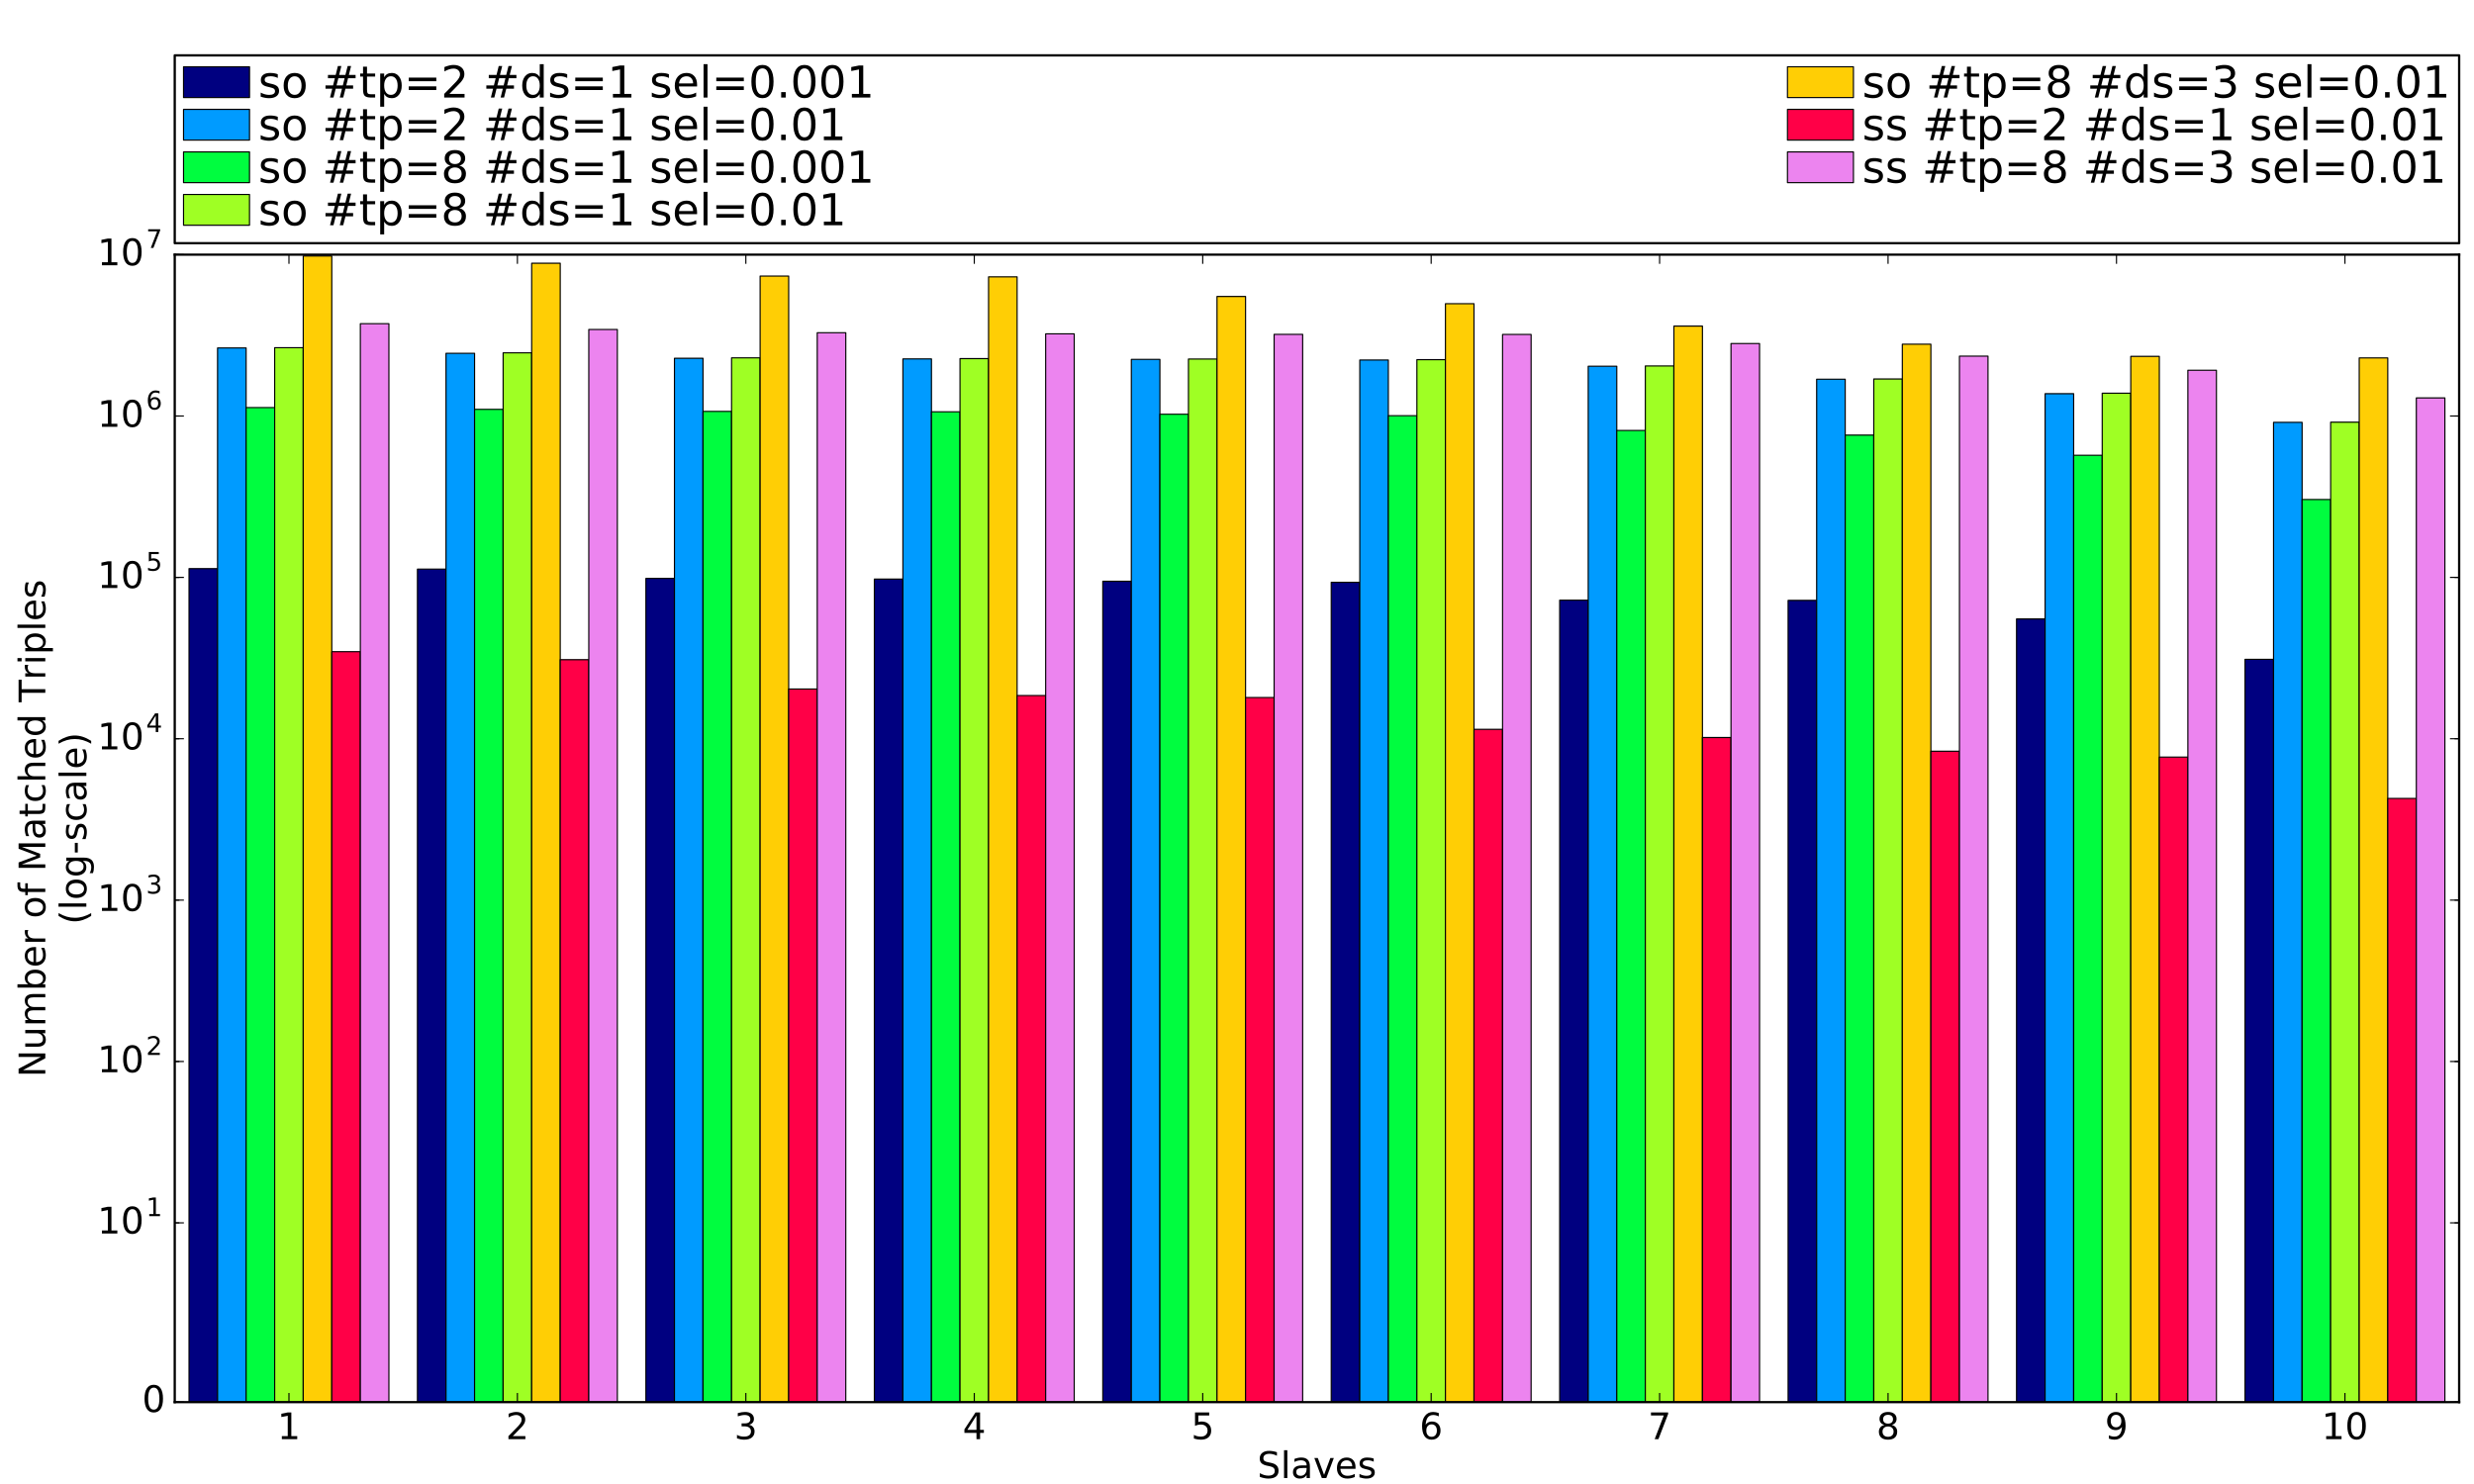 <?xml version="1.0" encoding="utf-8" standalone="no"?>
<!DOCTYPE svg PUBLIC "-//W3C//DTD SVG 1.1//EN"
  "http://www.w3.org/Graphics/SVG/1.1/DTD/svg11.dtd">
<!-- Created with matplotlib (http://matplotlib.org/) -->
<svg height="648pt" version="1.1" viewBox="0 0 1080 648" width="1080pt" xmlns="http://www.w3.org/2000/svg" xmlns:xlink="http://www.w3.org/1999/xlink">
 <defs>
  <style type="text/css">
*{stroke-linecap:butt;stroke-linejoin:round;stroke-miterlimit:100000;}
  </style>
 </defs>
 <g id="figure_1">
  <g id="patch_1">
   <path d="M 0 648 
L 1080 648 
L 1080 0 
L 0 0 
z
" style="fill:#ffffff;"/>
  </g>
  <g id="axes_1">
   <g id="patch_2">
    <path d="M 76.28 612.26 
L 1073.52 612.26 
L 1073.52 111.195 
L 76.28 111.195 
z
" style="fill:#ffffff;"/>
   </g>
   <g id="patch_3">
    <path clip-path="url(#p5a8d17d190)" d="M 82.513 612.26 
L 94.978 612.26 
L 94.978 248.291 
L 82.513 248.291 
z
" style="fill:#000080;stroke:#000000;stroke-linejoin:miter;stroke-width:0.5;"/>
   </g>
   <g id="patch_4">
    <path clip-path="url(#p5a8d17d190)" d="M 182.237 612.26 
L 194.702 612.26 
L 194.702 248.509 
L 182.237 248.509 
z
" style="fill:#000080;stroke:#000000;stroke-linejoin:miter;stroke-width:0.5;"/>
   </g>
   <g id="patch_5">
    <path clip-path="url(#p5a8d17d190)" d="M 281.961 612.26 
L 294.426 612.26 
L 294.426 252.568 
L 281.961 252.568 
z
" style="fill:#000080;stroke:#000000;stroke-linejoin:miter;stroke-width:0.5;"/>
   </g>
   <g id="patch_6">
    <path clip-path="url(#p5a8d17d190)" d="M 381.685 612.26 
L 394.15 612.26 
L 394.15 252.865 
L 381.685 252.865 
z
" style="fill:#000080;stroke:#000000;stroke-linejoin:miter;stroke-width:0.5;"/>
   </g>
   <g id="patch_7">
    <path clip-path="url(#p5a8d17d190)" d="M 481.409 612.26 
L 493.874 612.26 
L 493.874 253.811 
L 481.409 253.811 
z
" style="fill:#000080;stroke:#000000;stroke-linejoin:miter;stroke-width:0.5;"/>
   </g>
   <g id="patch_8">
    <path clip-path="url(#p5a8d17d190)" d="M 581.133 612.26 
L 593.598 612.26 
L 593.598 254.259 
L 581.133 254.259 
z
" style="fill:#000080;stroke:#000000;stroke-linejoin:miter;stroke-width:0.5;"/>
   </g>
   <g id="patch_9">
    <path clip-path="url(#p5a8d17d190)" d="M 680.857 612.26 
L 693.322 612.26 
L 693.322 262.069 
L 680.857 262.069 
z
" style="fill:#000080;stroke:#000000;stroke-linejoin:miter;stroke-width:0.5;"/>
   </g>
   <g id="patch_10">
    <path clip-path="url(#p5a8d17d190)" d="M 780.581 612.26 
L 793.046 612.26 
L 793.046 262.162 
L 780.581 262.162 
z
" style="fill:#000080;stroke:#000000;stroke-linejoin:miter;stroke-width:0.5;"/>
   </g>
   <g id="patch_11">
    <path clip-path="url(#p5a8d17d190)" d="M 880.305 612.26 
L 892.77 612.26 
L 892.77 270.264 
L 880.305 270.264 
z
" style="fill:#000080;stroke:#000000;stroke-linejoin:miter;stroke-width:0.5;"/>
   </g>
   <g id="patch_12">
    <path clip-path="url(#p5a8d17d190)" d="M 980.029 612.26 
L 992.494 612.26 
L 992.494 287.908 
L 980.029 287.908 
z
" style="fill:#000080;stroke:#000000;stroke-linejoin:miter;stroke-width:0.5;"/>
   </g>
   <g id="patch_13">
    <path clip-path="url(#p5a8d17d190)" d="M 94.978 612.26 
L 107.444 612.26 
L 107.444 151.937 
L 94.978 151.937 
z
" style="fill:#009bff;stroke:#000000;stroke-linejoin:miter;stroke-width:0.5;"/>
   </g>
   <g id="patch_14">
    <path clip-path="url(#p5a8d17d190)" d="M 194.702 612.26 
L 207.168 612.26 
L 207.168 154.27 
L 194.702 154.27 
z
" style="fill:#009bff;stroke:#000000;stroke-linejoin:miter;stroke-width:0.5;"/>
   </g>
   <g id="patch_15">
    <path clip-path="url(#p5a8d17d190)" d="M 294.426 612.26 
L 306.892 612.26 
L 306.892 156.442 
L 294.426 156.442 
z
" style="fill:#009bff;stroke:#000000;stroke-linejoin:miter;stroke-width:0.5;"/>
   </g>
   <g id="patch_16">
    <path clip-path="url(#p5a8d17d190)" d="M 394.15 612.26 
L 406.616 612.26 
L 406.616 156.722 
L 394.15 156.722 
z
" style="fill:#009bff;stroke:#000000;stroke-linejoin:miter;stroke-width:0.5;"/>
   </g>
   <g id="patch_17">
    <path clip-path="url(#p5a8d17d190)" d="M 493.874 612.26 
L 506.34 612.26 
L 506.34 156.924 
L 493.874 156.924 
z
" style="fill:#009bff;stroke:#000000;stroke-linejoin:miter;stroke-width:0.5;"/>
   </g>
   <g id="patch_18">
    <path clip-path="url(#p5a8d17d190)" d="M 593.598 612.26 
L 606.064 612.26 
L 606.064 157.203 
L 593.598 157.203 
z
" style="fill:#009bff;stroke:#000000;stroke-linejoin:miter;stroke-width:0.5;"/>
   </g>
   <g id="patch_19">
    <path clip-path="url(#p5a8d17d190)" d="M 693.322 612.26 
L 705.788 612.26 
L 705.788 159.916 
L 693.322 159.916 
z
" style="fill:#009bff;stroke:#000000;stroke-linejoin:miter;stroke-width:0.5;"/>
   </g>
   <g id="patch_20">
    <path clip-path="url(#p5a8d17d190)" d="M 793.046 612.26 
L 805.512 612.26 
L 805.512 165.588 
L 793.046 165.588 
z
" style="fill:#009bff;stroke:#000000;stroke-linejoin:miter;stroke-width:0.5;"/>
   </g>
   <g id="patch_21">
    <path clip-path="url(#p5a8d17d190)" d="M 892.77 612.26 
L 905.236 612.26 
L 905.236 171.908 
L 892.77 171.908 
z
" style="fill:#009bff;stroke:#000000;stroke-linejoin:miter;stroke-width:0.5;"/>
   </g>
   <g id="patch_22">
    <path clip-path="url(#p5a8d17d190)" d="M 992.494 612.26 
L 1004.96 612.26 
L 1004.96 184.417 
L 992.494 184.417 
z
" style="fill:#009bff;stroke:#000000;stroke-linejoin:miter;stroke-width:0.5;"/>
   </g>
   <g id="patch_23">
    <path clip-path="url(#p5a8d17d190)" d="M 107.444 612.26 
L 119.909 612.26 
L 119.909 177.96 
L 107.444 177.96 
z
" style="fill:#00fd3f;stroke:#000000;stroke-linejoin:miter;stroke-width:0.5;"/>
   </g>
   <g id="patch_24">
    <path clip-path="url(#p5a8d17d190)" d="M 207.168 612.26 
L 219.633 612.26 
L 219.633 178.739 
L 207.168 178.739 
z
" style="fill:#00fd3f;stroke:#000000;stroke-linejoin:miter;stroke-width:0.5;"/>
   </g>
   <g id="patch_25">
    <path clip-path="url(#p5a8d17d190)" d="M 306.892 612.26 
L 319.357 612.26 
L 319.357 179.641 
L 306.892 179.641 
z
" style="fill:#00fd3f;stroke:#000000;stroke-linejoin:miter;stroke-width:0.5;"/>
   </g>
   <g id="patch_26">
    <path clip-path="url(#p5a8d17d190)" d="M 406.616 612.26 
L 419.081 612.26 
L 419.081 179.809 
L 406.616 179.809 
z
" style="fill:#00fd3f;stroke:#000000;stroke-linejoin:miter;stroke-width:0.5;"/>
   </g>
   <g id="patch_27">
    <path clip-path="url(#p5a8d17d190)" d="M 506.34 612.26 
L 518.805 612.26 
L 518.805 180.886 
L 506.34 180.886 
z
" style="fill:#00fd3f;stroke:#000000;stroke-linejoin:miter;stroke-width:0.5;"/>
   </g>
   <g id="patch_28">
    <path clip-path="url(#p5a8d17d190)" d="M 606.064 612.26 
L 618.529 612.26 
L 618.529 181.52 
L 606.064 181.52 
z
" style="fill:#00fd3f;stroke:#000000;stroke-linejoin:miter;stroke-width:0.5;"/>
   </g>
   <g id="patch_29">
    <path clip-path="url(#p5a8d17d190)" d="M 705.788 612.26 
L 718.253 612.26 
L 718.253 187.954 
L 705.788 187.954 
z
" style="fill:#00fd3f;stroke:#000000;stroke-linejoin:miter;stroke-width:0.5;"/>
   </g>
   <g id="patch_30">
    <path clip-path="url(#p5a8d17d190)" d="M 805.512 612.26 
L 817.977 612.26 
L 817.977 189.992 
L 805.512 189.992 
z
" style="fill:#00fd3f;stroke:#000000;stroke-linejoin:miter;stroke-width:0.5;"/>
   </g>
   <g id="patch_31">
    <path clip-path="url(#p5a8d17d190)" d="M 905.236 612.26 
L 917.701 612.26 
L 917.701 198.791 
L 905.236 198.791 
z
" style="fill:#00fd3f;stroke:#000000;stroke-linejoin:miter;stroke-width:0.5;"/>
   </g>
   <g id="patch_32">
    <path clip-path="url(#p5a8d17d190)" d="M 1004.96 612.26 
L 1017.425 612.26 
L 1017.425 218.111 
L 1004.96 218.111 
z
" style="fill:#00fd3f;stroke:#000000;stroke-linejoin:miter;stroke-width:0.5;"/>
   </g>
   <g id="patch_33">
    <path clip-path="url(#p5a8d17d190)" d="M 119.909 612.26 
L 132.375 612.26 
L 132.375 151.811 
L 119.909 151.811 
z
" style="fill:#9fff24;stroke:#000000;stroke-linejoin:miter;stroke-width:0.5;"/>
   </g>
   <g id="patch_34">
    <path clip-path="url(#p5a8d17d190)" d="M 219.633 612.26 
L 232.099 612.26 
L 232.099 154.073 
L 219.633 154.073 
z
" style="fill:#9fff24;stroke:#000000;stroke-linejoin:miter;stroke-width:0.5;"/>
   </g>
   <g id="patch_35">
    <path clip-path="url(#p5a8d17d190)" d="M 319.357 612.26 
L 331.823 612.26 
L 331.823 156.253 
L 319.357 156.253 
z
" style="fill:#9fff24;stroke:#000000;stroke-linejoin:miter;stroke-width:0.5;"/>
   </g>
   <g id="patch_36">
    <path clip-path="url(#p5a8d17d190)" d="M 419.081 612.26 
L 431.547 612.26 
L 431.547 156.586 
L 419.081 156.586 
z
" style="fill:#9fff24;stroke:#000000;stroke-linejoin:miter;stroke-width:0.5;"/>
   </g>
   <g id="patch_37">
    <path clip-path="url(#p5a8d17d190)" d="M 518.805 612.26 
L 531.271 612.26 
L 531.271 156.764 
L 518.805 156.764 
z
" style="fill:#9fff24;stroke:#000000;stroke-linejoin:miter;stroke-width:0.5;"/>
   </g>
   <g id="patch_38">
    <path clip-path="url(#p5a8d17d190)" d="M 618.529 612.26 
L 630.995 612.26 
L 630.995 157.043 
L 618.529 157.043 
z
" style="fill:#9fff24;stroke:#000000;stroke-linejoin:miter;stroke-width:0.5;"/>
   </g>
   <g id="patch_39">
    <path clip-path="url(#p5a8d17d190)" d="M 718.253 612.26 
L 730.719 612.26 
L 730.719 159.787 
L 718.253 159.787 
z
" style="fill:#9fff24;stroke:#000000;stroke-linejoin:miter;stroke-width:0.5;"/>
   </g>
   <g id="patch_40">
    <path clip-path="url(#p5a8d17d190)" d="M 817.977 612.26 
L 830.443 612.26 
L 830.443 165.484 
L 817.977 165.484 
z
" style="fill:#9fff24;stroke:#000000;stroke-linejoin:miter;stroke-width:0.5;"/>
   </g>
   <g id="patch_41">
    <path clip-path="url(#p5a8d17d190)" d="M 917.701 612.26 
L 930.167 612.26 
L 930.167 171.694 
L 917.701 171.694 
z
" style="fill:#9fff24;stroke:#000000;stroke-linejoin:miter;stroke-width:0.5;"/>
   </g>
   <g id="patch_42">
    <path clip-path="url(#p5a8d17d190)" d="M 1017.425 612.26 
L 1029.891 612.26 
L 1029.891 184.351 
L 1017.425 184.351 
z
" style="fill:#9fff24;stroke:#000000;stroke-linejoin:miter;stroke-width:0.5;"/>
   </g>
   <g id="patch_43">
    <path clip-path="url(#p5a8d17d190)" d="M 132.375 612.26 
L 144.84 612.26 
L 144.84 111.786 
L 132.375 111.786 
z
" style="fill:#ffce05;stroke:#000000;stroke-linejoin:miter;stroke-width:0.5;"/>
   </g>
   <g id="patch_44">
    <path clip-path="url(#p5a8d17d190)" d="M 232.099 612.26 
L 244.564 612.26 
L 244.564 114.941 
L 232.099 114.941 
z
" style="fill:#ffce05;stroke:#000000;stroke-linejoin:miter;stroke-width:0.5;"/>
   </g>
   <g id="patch_45">
    <path clip-path="url(#p5a8d17d190)" d="M 331.823 612.26 
L 344.288 612.26 
L 344.288 120.541 
L 331.823 120.541 
z
" style="fill:#ffce05;stroke:#000000;stroke-linejoin:miter;stroke-width:0.5;"/>
   </g>
   <g id="patch_46">
    <path clip-path="url(#p5a8d17d190)" d="M 431.547 612.26 
L 444.012 612.26 
L 444.012 120.882 
L 431.547 120.882 
z
" style="fill:#ffce05;stroke:#000000;stroke-linejoin:miter;stroke-width:0.5;"/>
   </g>
   <g id="patch_47">
    <path clip-path="url(#p5a8d17d190)" d="M 531.271 612.26 
L 543.736 612.26 
L 543.736 129.454 
L 531.271 129.454 
z
" style="fill:#ffce05;stroke:#000000;stroke-linejoin:miter;stroke-width:0.5;"/>
   </g>
   <g id="patch_48">
    <path clip-path="url(#p5a8d17d190)" d="M 630.995 612.26 
L 643.46 612.26 
L 643.46 132.616 
L 630.995 132.616 
z
" style="fill:#ffce05;stroke:#000000;stroke-linejoin:miter;stroke-width:0.5;"/>
   </g>
   <g id="patch_49">
    <path clip-path="url(#p5a8d17d190)" d="M 730.719 612.26 
L 743.184 612.26 
L 743.184 142.388 
L 730.719 142.388 
z
" style="fill:#ffce05;stroke:#000000;stroke-linejoin:miter;stroke-width:0.5;"/>
   </g>
   <g id="patch_50">
    <path clip-path="url(#p5a8d17d190)" d="M 830.443 612.26 
L 842.908 612.26 
L 842.908 150.297 
L 830.443 150.297 
z
" style="fill:#ffce05;stroke:#000000;stroke-linejoin:miter;stroke-width:0.5;"/>
   </g>
   <g id="patch_51">
    <path clip-path="url(#p5a8d17d190)" d="M 930.167 612.26 
L 942.632 612.26 
L 942.632 155.61 
L 930.167 155.61 
z
" style="fill:#ffce05;stroke:#000000;stroke-linejoin:miter;stroke-width:0.5;"/>
   </g>
   <g id="patch_52">
    <path clip-path="url(#p5a8d17d190)" d="M 1029.891 612.26 
L 1042.356 612.26 
L 1042.356 156.291 
L 1029.891 156.291 
z
" style="fill:#ffce05;stroke:#000000;stroke-linejoin:miter;stroke-width:0.5;"/>
   </g>
   <g id="patch_53">
    <path clip-path="url(#p5a8d17d190)" d="M 144.84 612.26 
L 157.306 612.26 
L 157.306 284.558 
L 144.84 284.558 
z
" style="fill:#ff0047;stroke:#000000;stroke-linejoin:miter;stroke-width:0.5;"/>
   </g>
   <g id="patch_54">
    <path clip-path="url(#p5a8d17d190)" d="M 244.564 612.26 
L 257.03 612.26 
L 257.03 288.053 
L 244.564 288.053 
z
" style="fill:#ff0047;stroke:#000000;stroke-linejoin:miter;stroke-width:0.5;"/>
   </g>
   <g id="patch_55">
    <path clip-path="url(#p5a8d17d190)" d="M 344.288 612.26 
L 356.754 612.26 
L 356.754 300.855 
L 344.288 300.855 
z
" style="fill:#ff0047;stroke:#000000;stroke-linejoin:miter;stroke-width:0.5;"/>
   </g>
   <g id="patch_56">
    <path clip-path="url(#p5a8d17d190)" d="M 444.012 612.26 
L 456.478 612.26 
L 456.478 303.705 
L 444.012 303.705 
z
" style="fill:#ff0047;stroke:#000000;stroke-linejoin:miter;stroke-width:0.5;"/>
   </g>
   <g id="patch_57">
    <path clip-path="url(#p5a8d17d190)" d="M 543.736 612.26 
L 556.202 612.26 
L 556.202 304.579 
L 543.736 304.579 
z
" style="fill:#ff0047;stroke:#000000;stroke-linejoin:miter;stroke-width:0.5;"/>
   </g>
   <g id="patch_58">
    <path clip-path="url(#p5a8d17d190)" d="M 643.46 612.26 
L 655.926 612.26 
L 655.926 318.473 
L 643.46 318.473 
z
" style="fill:#ff0047;stroke:#000000;stroke-linejoin:miter;stroke-width:0.5;"/>
   </g>
   <g id="patch_59">
    <path clip-path="url(#p5a8d17d190)" d="M 743.184 612.26 
L 755.65 612.26 
L 755.65 322.042 
L 743.184 322.042 
z
" style="fill:#ff0047;stroke:#000000;stroke-linejoin:miter;stroke-width:0.5;"/>
   </g>
   <g id="patch_60">
    <path clip-path="url(#p5a8d17d190)" d="M 842.908 612.26 
L 855.374 612.26 
L 855.374 328.03 
L 842.908 328.03 
z
" style="fill:#ff0047;stroke:#000000;stroke-linejoin:miter;stroke-width:0.5;"/>
   </g>
   <g id="patch_61">
    <path clip-path="url(#p5a8d17d190)" d="M 942.632 612.26 
L 955.098 612.26 
L 955.098 330.584 
L 942.632 330.584 
z
" style="fill:#ff0047;stroke:#000000;stroke-linejoin:miter;stroke-width:0.5;"/>
   </g>
   <g id="patch_62">
    <path clip-path="url(#p5a8d17d190)" d="M 1042.356 612.26 
L 1054.822 612.26 
L 1054.822 348.63 
L 1042.356 348.63 
z
" style="fill:#ff0047;stroke:#000000;stroke-linejoin:miter;stroke-width:0.5;"/>
   </g>
   <g id="patch_63">
    <path clip-path="url(#p5a8d17d190)" d="M 157.306 612.26 
L 169.771 612.26 
L 169.771 141.339 
L 157.306 141.339 
z
" style="fill:#ec84ef;stroke:#000000;stroke-linejoin:miter;stroke-width:0.5;"/>
   </g>
   <g id="patch_64">
    <path clip-path="url(#p5a8d17d190)" d="M 257.03 612.26 
L 269.495 612.26 
L 269.495 143.863 
L 257.03 143.863 
z
" style="fill:#ec84ef;stroke:#000000;stroke-linejoin:miter;stroke-width:0.5;"/>
   </g>
   <g id="patch_65">
    <path clip-path="url(#p5a8d17d190)" d="M 356.754 612.26 
L 369.219 612.26 
L 369.219 145.287 
L 356.754 145.287 
z
" style="fill:#ec84ef;stroke:#000000;stroke-linejoin:miter;stroke-width:0.5;"/>
   </g>
   <g id="patch_66">
    <path clip-path="url(#p5a8d17d190)" d="M 456.478 612.26 
L 468.943 612.26 
L 468.943 145.774 
L 456.478 145.774 
z
" style="fill:#ec84ef;stroke:#000000;stroke-linejoin:miter;stroke-width:0.5;"/>
   </g>
   <g id="patch_67">
    <path clip-path="url(#p5a8d17d190)" d="M 556.202 612.26 
L 568.667 612.26 
L 568.667 145.992 
L 556.202 145.992 
z
" style="fill:#ec84ef;stroke:#000000;stroke-linejoin:miter;stroke-width:0.5;"/>
   </g>
   <g id="patch_68">
    <path clip-path="url(#p5a8d17d190)" d="M 655.926 612.26 
L 668.391 612.26 
L 668.391 146.04 
L 655.926 146.04 
z
" style="fill:#ec84ef;stroke:#000000;stroke-linejoin:miter;stroke-width:0.5;"/>
   </g>
   <g id="patch_69">
    <path clip-path="url(#p5a8d17d190)" d="M 755.65 612.26 
L 768.115 612.26 
L 768.115 150.003 
L 755.65 150.003 
z
" style="fill:#ec84ef;stroke:#000000;stroke-linejoin:miter;stroke-width:0.5;"/>
   </g>
   <g id="patch_70">
    <path clip-path="url(#p5a8d17d190)" d="M 855.374 612.26 
L 867.839 612.26 
L 867.839 155.51 
L 855.374 155.51 
z
" style="fill:#ec84ef;stroke:#000000;stroke-linejoin:miter;stroke-width:0.5;"/>
   </g>
   <g id="patch_71">
    <path clip-path="url(#p5a8d17d190)" d="M 955.098 612.26 
L 967.563 612.26 
L 967.563 161.665 
L 955.098 161.665 
z
" style="fill:#ec84ef;stroke:#000000;stroke-linejoin:miter;stroke-width:0.5;"/>
   </g>
   <g id="patch_72">
    <path clip-path="url(#p5a8d17d190)" d="M 1054.822 612.26 
L 1067.287 612.26 
L 1067.287 173.748 
L 1054.822 173.748 
z
" style="fill:#ec84ef;stroke:#000000;stroke-linejoin:miter;stroke-width:0.5;"/>
   </g>
   <g id="patch_73">
    <path d="M 76.28 111.195 
L 1073.52 111.195 
" style="fill:none;stroke:#000000;stroke-linecap:square;stroke-linejoin:miter;"/>
   </g>
   <g id="patch_74">
    <path d="M 1073.52 612.26 
L 1073.52 111.195 
" style="fill:none;stroke:#000000;stroke-linecap:square;stroke-linejoin:miter;"/>
   </g>
   <g id="patch_75">
    <path d="M 76.28 612.26 
L 1073.52 612.26 
" style="fill:none;stroke:#000000;stroke-linecap:square;stroke-linejoin:miter;"/>
   </g>
   <g id="patch_76">
    <path d="M 76.28 612.26 
L 76.28 111.195 
" style="fill:none;stroke:#000000;stroke-linecap:square;stroke-linejoin:miter;"/>
   </g>
   <g id="matplotlib.axis_1">
    <g id="xtick_1">
     <g id="line2d_1">
      <defs>
       <path d="M 0 0 
L 0 -4 
" id="m5f5f072e79" style="stroke:#000000;stroke-width:0.5;"/>
      </defs>
      <g>
       <use style="stroke:#000000;stroke-width:0.5;" x="126.142" xlink:href="#m5f5f072e79" y="612.26"/>
      </g>
     </g>
     <g id="line2d_2">
      <defs>
       <path d="M 0 0 
L 0 4 
" id="mfbfcf1a235" style="stroke:#000000;stroke-width:0.5;"/>
      </defs>
      <g>
       <use style="stroke:#000000;stroke-width:0.5;" x="126.142" xlink:href="#mfbfcf1a235" y="111.195"/>
      </g>
     </g>
     <g id="text_1">
      <!-- 1 -->
      <defs>
       <path d="M 12.406 8.297 
L 28.516 8.297 
L 28.516 63.922 
L 10.984 60.406 
L 10.984 69.391 
L 28.422 72.906 
L 38.281 72.906 
L 38.281 8.297 
L 54.391 8.297 
L 54.391 0 
L 12.406 0 
z
" id="BitstreamVeraSans-Roman-31"/>
      </defs>
      <g transform="translate(121.052 628.418)scale(0.16 -0.16)">
       <use xlink:href="#BitstreamVeraSans-Roman-31"/>
      </g>
     </g>
    </g>
    <g id="xtick_2">
     <g id="line2d_3">
      <g>
       <use style="stroke:#000000;stroke-width:0.5;" x="225.866" xlink:href="#m5f5f072e79" y="612.26"/>
      </g>
     </g>
     <g id="line2d_4">
      <g>
       <use style="stroke:#000000;stroke-width:0.5;" x="225.866" xlink:href="#mfbfcf1a235" y="111.195"/>
      </g>
     </g>
     <g id="text_2">
      <!-- 2 -->
      <defs>
       <path d="M 19.188 8.297 
L 53.609 8.297 
L 53.609 0 
L 7.328 0 
L 7.328 8.297 
Q 12.938 14.109 22.625 23.891 
Q 32.328 33.688 34.812 36.531 
Q 39.547 41.844 41.422 45.531 
Q 43.312 49.219 43.312 52.781 
Q 43.312 58.594 39.234 62.25 
Q 35.156 65.922 28.609 65.922 
Q 23.969 65.922 18.812 64.312 
Q 13.672 62.703 7.812 59.422 
L 7.812 69.391 
Q 13.766 71.781 18.938 73 
Q 24.125 74.219 28.422 74.219 
Q 39.75 74.219 46.484 68.547 
Q 53.219 62.891 53.219 53.422 
Q 53.219 48.922 51.531 44.891 
Q 49.859 40.875 45.406 35.406 
Q 44.188 33.984 37.641 27.219 
Q 31.109 20.453 19.188 8.297 
" id="BitstreamVeraSans-Roman-32"/>
      </defs>
      <g transform="translate(220.776 628.418)scale(0.16 -0.16)">
       <use xlink:href="#BitstreamVeraSans-Roman-32"/>
      </g>
     </g>
    </g>
    <g id="xtick_3">
     <g id="line2d_5">
      <g>
       <use style="stroke:#000000;stroke-width:0.5;" x="325.59" xlink:href="#m5f5f072e79" y="612.26"/>
      </g>
     </g>
     <g id="line2d_6">
      <g>
       <use style="stroke:#000000;stroke-width:0.5;" x="325.59" xlink:href="#mfbfcf1a235" y="111.195"/>
      </g>
     </g>
     <g id="text_3">
      <!-- 3 -->
      <defs>
       <path d="M 40.578 39.312 
Q 47.656 37.797 51.625 33 
Q 55.609 28.219 55.609 21.188 
Q 55.609 10.406 48.188 4.484 
Q 40.766 -1.422 27.094 -1.422 
Q 22.516 -1.422 17.656 -0.516 
Q 12.797 0.391 7.625 2.203 
L 7.625 11.719 
Q 11.719 9.328 16.594 8.109 
Q 21.484 6.891 26.812 6.891 
Q 36.078 6.891 40.938 10.547 
Q 45.797 14.203 45.797 21.188 
Q 45.797 27.641 41.281 31.266 
Q 36.766 34.906 28.719 34.906 
L 20.219 34.906 
L 20.219 43.016 
L 29.109 43.016 
Q 36.375 43.016 40.234 45.922 
Q 44.094 48.828 44.094 54.297 
Q 44.094 59.906 40.109 62.906 
Q 36.141 65.922 28.719 65.922 
Q 24.656 65.922 20.016 65.031 
Q 15.375 64.156 9.812 62.312 
L 9.812 71.094 
Q 15.438 72.656 20.344 73.438 
Q 25.25 74.219 29.594 74.219 
Q 40.828 74.219 47.359 69.109 
Q 53.906 64.016 53.906 55.328 
Q 53.906 49.266 50.438 45.094 
Q 46.969 40.922 40.578 39.312 
" id="BitstreamVeraSans-Roman-33"/>
      </defs>
      <g transform="translate(320.5 628.418)scale(0.16 -0.16)">
       <use xlink:href="#BitstreamVeraSans-Roman-33"/>
      </g>
     </g>
    </g>
    <g id="xtick_4">
     <g id="line2d_7">
      <g>
       <use style="stroke:#000000;stroke-width:0.5;" x="425.314" xlink:href="#m5f5f072e79" y="612.26"/>
      </g>
     </g>
     <g id="line2d_8">
      <g>
       <use style="stroke:#000000;stroke-width:0.5;" x="425.314" xlink:href="#mfbfcf1a235" y="111.195"/>
      </g>
     </g>
     <g id="text_4">
      <!-- 4 -->
      <defs>
       <path d="M 37.797 64.312 
L 12.891 25.391 
L 37.797 25.391 
z
M 35.203 72.906 
L 47.609 72.906 
L 47.609 25.391 
L 58.016 25.391 
L 58.016 17.188 
L 47.609 17.188 
L 47.609 0 
L 37.797 0 
L 37.797 17.188 
L 4.891 17.188 
L 4.891 26.703 
z
" id="BitstreamVeraSans-Roman-34"/>
      </defs>
      <g transform="translate(420.224 628.418)scale(0.16 -0.16)">
       <use xlink:href="#BitstreamVeraSans-Roman-34"/>
      </g>
     </g>
    </g>
    <g id="xtick_5">
     <g id="line2d_9">
      <g>
       <use style="stroke:#000000;stroke-width:0.5;" x="525.038" xlink:href="#m5f5f072e79" y="612.26"/>
      </g>
     </g>
     <g id="line2d_10">
      <g>
       <use style="stroke:#000000;stroke-width:0.5;" x="525.038" xlink:href="#mfbfcf1a235" y="111.195"/>
      </g>
     </g>
     <g id="text_5">
      <!-- 5 -->
      <defs>
       <path d="M 10.797 72.906 
L 49.516 72.906 
L 49.516 64.594 
L 19.828 64.594 
L 19.828 46.734 
Q 21.969 47.469 24.109 47.828 
Q 26.266 48.188 28.422 48.188 
Q 40.625 48.188 47.75 41.5 
Q 54.891 34.812 54.891 23.391 
Q 54.891 11.625 47.562 5.094 
Q 40.234 -1.422 26.906 -1.422 
Q 22.312 -1.422 17.547 -0.641 
Q 12.797 0.141 7.719 1.703 
L 7.719 11.625 
Q 12.109 9.234 16.797 8.062 
Q 21.484 6.891 26.703 6.891 
Q 35.156 6.891 40.078 11.328 
Q 45.016 15.766 45.016 23.391 
Q 45.016 31 40.078 35.438 
Q 35.156 39.891 26.703 39.891 
Q 22.75 39.891 18.812 39.016 
Q 14.891 38.141 10.797 36.281 
z
" id="BitstreamVeraSans-Roman-35"/>
      </defs>
      <g transform="translate(519.948 628.418)scale(0.16 -0.16)">
       <use xlink:href="#BitstreamVeraSans-Roman-35"/>
      </g>
     </g>
    </g>
    <g id="xtick_6">
     <g id="line2d_11">
      <g>
       <use style="stroke:#000000;stroke-width:0.5;" x="624.762" xlink:href="#m5f5f072e79" y="612.26"/>
      </g>
     </g>
     <g id="line2d_12">
      <g>
       <use style="stroke:#000000;stroke-width:0.5;" x="624.762" xlink:href="#mfbfcf1a235" y="111.195"/>
      </g>
     </g>
     <g id="text_6">
      <!-- 6 -->
      <defs>
       <path d="M 33.016 40.375 
Q 26.375 40.375 22.484 35.828 
Q 18.609 31.297 18.609 23.391 
Q 18.609 15.531 22.484 10.953 
Q 26.375 6.391 33.016 6.391 
Q 39.656 6.391 43.531 10.953 
Q 47.406 15.531 47.406 23.391 
Q 47.406 31.297 43.531 35.828 
Q 39.656 40.375 33.016 40.375 
M 52.594 71.297 
L 52.594 62.312 
Q 48.875 64.062 45.094 64.984 
Q 41.312 65.922 37.594 65.922 
Q 27.828 65.922 22.672 59.328 
Q 17.531 52.734 16.797 39.406 
Q 19.672 43.656 24.016 45.922 
Q 28.375 48.188 33.594 48.188 
Q 44.578 48.188 50.953 41.516 
Q 57.328 34.859 57.328 23.391 
Q 57.328 12.156 50.688 5.359 
Q 44.047 -1.422 33.016 -1.422 
Q 20.359 -1.422 13.672 8.266 
Q 6.984 17.969 6.984 36.375 
Q 6.984 53.656 15.188 63.938 
Q 23.391 74.219 37.203 74.219 
Q 40.922 74.219 44.703 73.484 
Q 48.484 72.75 52.594 71.297 
" id="BitstreamVeraSans-Roman-36"/>
      </defs>
      <g transform="translate(619.672 628.418)scale(0.16 -0.16)">
       <use xlink:href="#BitstreamVeraSans-Roman-36"/>
      </g>
     </g>
    </g>
    <g id="xtick_7">
     <g id="line2d_13">
      <g>
       <use style="stroke:#000000;stroke-width:0.5;" x="724.486" xlink:href="#m5f5f072e79" y="612.26"/>
      </g>
     </g>
     <g id="line2d_14">
      <g>
       <use style="stroke:#000000;stroke-width:0.5;" x="724.486" xlink:href="#mfbfcf1a235" y="111.195"/>
      </g>
     </g>
     <g id="text_7">
      <!-- 7 -->
      <defs>
       <path d="M 8.203 72.906 
L 55.078 72.906 
L 55.078 68.703 
L 28.609 0 
L 18.312 0 
L 43.219 64.594 
L 8.203 64.594 
z
" id="BitstreamVeraSans-Roman-37"/>
      </defs>
      <g transform="translate(719.396 628.418)scale(0.16 -0.16)">
       <use xlink:href="#BitstreamVeraSans-Roman-37"/>
      </g>
     </g>
    </g>
    <g id="xtick_8">
     <g id="line2d_15">
      <g>
       <use style="stroke:#000000;stroke-width:0.5;" x="824.21" xlink:href="#m5f5f072e79" y="612.26"/>
      </g>
     </g>
     <g id="line2d_16">
      <g>
       <use style="stroke:#000000;stroke-width:0.5;" x="824.21" xlink:href="#mfbfcf1a235" y="111.195"/>
      </g>
     </g>
     <g id="text_8">
      <!-- 8 -->
      <defs>
       <path d="M 31.781 34.625 
Q 24.75 34.625 20.719 30.859 
Q 16.703 27.094 16.703 20.516 
Q 16.703 13.922 20.719 10.156 
Q 24.75 6.391 31.781 6.391 
Q 38.812 6.391 42.859 10.172 
Q 46.922 13.969 46.922 20.516 
Q 46.922 27.094 42.891 30.859 
Q 38.875 34.625 31.781 34.625 
M 21.922 38.812 
Q 15.578 40.375 12.031 44.719 
Q 8.5 49.078 8.5 55.328 
Q 8.5 64.062 14.719 69.141 
Q 20.953 74.219 31.781 74.219 
Q 42.672 74.219 48.875 69.141 
Q 55.078 64.062 55.078 55.328 
Q 55.078 49.078 51.531 44.719 
Q 48 40.375 41.703 38.812 
Q 48.828 37.156 52.797 32.312 
Q 56.781 27.484 56.781 20.516 
Q 56.781 9.906 50.312 4.234 
Q 43.844 -1.422 31.781 -1.422 
Q 19.734 -1.422 13.25 4.234 
Q 6.781 9.906 6.781 20.516 
Q 6.781 27.484 10.781 32.312 
Q 14.797 37.156 21.922 38.812 
M 18.312 54.391 
Q 18.312 48.734 21.844 45.562 
Q 25.391 42.391 31.781 42.391 
Q 38.141 42.391 41.719 45.562 
Q 45.312 48.734 45.312 54.391 
Q 45.312 60.062 41.719 63.234 
Q 38.141 66.406 31.781 66.406 
Q 25.391 66.406 21.844 63.234 
Q 18.312 60.062 18.312 54.391 
" id="BitstreamVeraSans-Roman-38"/>
      </defs>
      <g transform="translate(819.12 628.418)scale(0.16 -0.16)">
       <use xlink:href="#BitstreamVeraSans-Roman-38"/>
      </g>
     </g>
    </g>
    <g id="xtick_9">
     <g id="line2d_17">
      <g>
       <use style="stroke:#000000;stroke-width:0.5;" x="923.934" xlink:href="#m5f5f072e79" y="612.26"/>
      </g>
     </g>
     <g id="line2d_18">
      <g>
       <use style="stroke:#000000;stroke-width:0.5;" x="923.934" xlink:href="#mfbfcf1a235" y="111.195"/>
      </g>
     </g>
     <g id="text_9">
      <!-- 9 -->
      <defs>
       <path d="M 10.984 1.516 
L 10.984 10.5 
Q 14.703 8.734 18.5 7.812 
Q 22.312 6.891 25.984 6.891 
Q 35.75 6.891 40.891 13.453 
Q 46.047 20.016 46.781 33.406 
Q 43.953 29.203 39.594 26.953 
Q 35.25 24.703 29.984 24.703 
Q 19.047 24.703 12.672 31.312 
Q 6.297 37.938 6.297 49.422 
Q 6.297 60.641 12.938 67.422 
Q 19.578 74.219 30.609 74.219 
Q 43.266 74.219 49.922 64.516 
Q 56.594 54.828 56.594 36.375 
Q 56.594 19.141 48.406 8.859 
Q 40.234 -1.422 26.422 -1.422 
Q 22.703 -1.422 18.891 -0.688 
Q 15.094 0.047 10.984 1.516 
M 30.609 32.422 
Q 37.25 32.422 41.125 36.953 
Q 45.016 41.5 45.016 49.422 
Q 45.016 57.281 41.125 61.844 
Q 37.25 66.406 30.609 66.406 
Q 23.969 66.406 20.094 61.844 
Q 16.219 57.281 16.219 49.422 
Q 16.219 41.5 20.094 36.953 
Q 23.969 32.422 30.609 32.422 
" id="BitstreamVeraSans-Roman-39"/>
      </defs>
      <g transform="translate(918.844 628.418)scale(0.16 -0.16)">
       <use xlink:href="#BitstreamVeraSans-Roman-39"/>
      </g>
     </g>
    </g>
    <g id="xtick_10">
     <g id="line2d_19">
      <g>
       <use style="stroke:#000000;stroke-width:0.5;" x="1023.658" xlink:href="#m5f5f072e79" y="612.26"/>
      </g>
     </g>
     <g id="line2d_20">
      <g>
       <use style="stroke:#000000;stroke-width:0.5;" x="1023.658" xlink:href="#mfbfcf1a235" y="111.195"/>
      </g>
     </g>
     <g id="text_10">
      <!-- 10 -->
      <defs>
       <path d="M 31.781 66.406 
Q 24.172 66.406 20.328 58.906 
Q 16.5 51.422 16.5 36.375 
Q 16.5 21.391 20.328 13.891 
Q 24.172 6.391 31.781 6.391 
Q 39.453 6.391 43.281 13.891 
Q 47.125 21.391 47.125 36.375 
Q 47.125 51.422 43.281 58.906 
Q 39.453 66.406 31.781 66.406 
M 31.781 74.219 
Q 44.047 74.219 50.516 64.516 
Q 56.984 54.828 56.984 36.375 
Q 56.984 17.969 50.516 8.266 
Q 44.047 -1.422 31.781 -1.422 
Q 19.531 -1.422 13.062 8.266 
Q 6.594 17.969 6.594 36.375 
Q 6.594 54.828 13.062 64.516 
Q 19.531 74.219 31.781 74.219 
" id="BitstreamVeraSans-Roman-30"/>
      </defs>
      <g transform="translate(1013.478 628.418)scale(0.16 -0.16)">
       <use xlink:href="#BitstreamVeraSans-Roman-31"/>
       <use x="63.623" xlink:href="#BitstreamVeraSans-Roman-30"/>
      </g>
     </g>
    </g>
    <g id="text_11">
     <!-- Slaves -->
     <defs>
      <path d="M 9.422 75.984 
L 18.406 75.984 
L 18.406 0 
L 9.422 0 
z
" id="BitstreamVeraSans-Roman-6c"/>
      <path d="M 56.203 29.594 
L 56.203 25.203 
L 14.891 25.203 
Q 15.484 15.922 20.484 11.062 
Q 25.484 6.203 34.422 6.203 
Q 39.594 6.203 44.453 7.469 
Q 49.312 8.734 54.109 11.281 
L 54.109 2.781 
Q 49.266 0.734 44.188 -0.344 
Q 39.109 -1.422 33.891 -1.422 
Q 20.797 -1.422 13.156 6.188 
Q 5.516 13.812 5.516 26.812 
Q 5.516 40.234 12.766 48.109 
Q 20.016 56 32.328 56 
Q 43.359 56 49.781 48.891 
Q 56.203 41.797 56.203 29.594 
M 47.219 32.234 
Q 47.125 39.594 43.094 43.984 
Q 39.062 48.391 32.422 48.391 
Q 24.906 48.391 20.391 44.141 
Q 15.875 39.891 15.188 32.172 
z
" id="BitstreamVeraSans-Roman-65"/>
      <path d="M 53.516 70.516 
L 53.516 60.891 
Q 47.906 63.578 42.922 64.891 
Q 37.938 66.219 33.297 66.219 
Q 25.25 66.219 20.875 63.094 
Q 16.5 59.969 16.5 54.203 
Q 16.5 49.359 19.406 46.891 
Q 22.312 44.438 30.422 42.922 
L 36.375 41.703 
Q 47.406 39.594 52.656 34.297 
Q 57.906 29 57.906 20.125 
Q 57.906 9.516 50.797 4.047 
Q 43.703 -1.422 29.984 -1.422 
Q 24.812 -1.422 18.969 -0.25 
Q 13.141 0.922 6.891 3.219 
L 6.891 13.375 
Q 12.891 10.016 18.656 8.297 
Q 24.422 6.594 29.984 6.594 
Q 38.422 6.594 43.016 9.906 
Q 47.609 13.234 47.609 19.391 
Q 47.609 24.75 44.312 27.781 
Q 41.016 30.812 33.5 32.328 
L 27.484 33.5 
Q 16.453 35.688 11.516 40.375 
Q 6.594 45.062 6.594 53.422 
Q 6.594 63.094 13.406 68.656 
Q 20.219 74.219 32.172 74.219 
Q 37.312 74.219 42.625 73.281 
Q 47.953 72.359 53.516 70.516 
" id="BitstreamVeraSans-Roman-53"/>
      <path d="M 2.984 54.688 
L 12.5 54.688 
L 29.594 8.797 
L 46.688 54.688 
L 56.203 54.688 
L 35.688 0 
L 23.484 0 
z
" id="BitstreamVeraSans-Roman-76"/>
      <path d="M 34.281 27.484 
Q 23.391 27.484 19.188 25 
Q 14.984 22.516 14.984 16.5 
Q 14.984 11.719 18.141 8.906 
Q 21.297 6.109 26.703 6.109 
Q 34.188 6.109 38.703 11.406 
Q 43.219 16.703 43.219 25.484 
L 43.219 27.484 
z
M 52.203 31.203 
L 52.203 0 
L 43.219 0 
L 43.219 8.297 
Q 40.141 3.328 35.547 0.953 
Q 30.953 -1.422 24.312 -1.422 
Q 15.922 -1.422 10.953 3.297 
Q 6 8.016 6 15.922 
Q 6 25.141 12.172 29.828 
Q 18.359 34.516 30.609 34.516 
L 43.219 34.516 
L 43.219 35.406 
Q 43.219 41.609 39.141 45 
Q 35.062 48.391 27.688 48.391 
Q 23 48.391 18.547 47.266 
Q 14.109 46.141 10.016 43.891 
L 10.016 52.203 
Q 14.938 54.109 19.578 55.047 
Q 24.219 56 28.609 56 
Q 40.484 56 46.344 49.844 
Q 52.203 43.703 52.203 31.203 
" id="BitstreamVeraSans-Roman-61"/>
      <path d="M 44.281 53.078 
L 44.281 44.578 
Q 40.484 46.531 36.375 47.5 
Q 32.281 48.484 27.875 48.484 
Q 21.188 48.484 17.844 46.438 
Q 14.5 44.391 14.5 40.281 
Q 14.5 37.156 16.891 35.375 
Q 19.281 33.594 26.516 31.984 
L 29.594 31.297 
Q 39.156 29.25 43.188 25.516 
Q 47.219 21.781 47.219 15.094 
Q 47.219 7.469 41.188 3.016 
Q 35.156 -1.422 24.609 -1.422 
Q 20.219 -1.422 15.453 -0.562 
Q 10.688 0.297 5.422 2 
L 5.422 11.281 
Q 10.406 8.688 15.234 7.391 
Q 20.062 6.109 24.812 6.109 
Q 31.156 6.109 34.562 8.281 
Q 37.984 10.453 37.984 14.406 
Q 37.984 18.062 35.516 20.016 
Q 33.062 21.969 24.703 23.781 
L 21.578 24.516 
Q 13.234 26.266 9.516 29.906 
Q 5.812 33.547 5.812 39.891 
Q 5.812 47.609 11.281 51.797 
Q 16.75 56 26.812 56 
Q 31.781 56 36.172 55.266 
Q 40.578 54.547 44.281 53.078 
" id="BitstreamVeraSans-Roman-73"/>
     </defs>
     <g transform="translate(548.871 645.403)scale(0.16 -0.16)">
      <use xlink:href="#BitstreamVeraSans-Roman-53"/>
      <use x="63.477" xlink:href="#BitstreamVeraSans-Roman-6c"/>
      <use x="91.26" xlink:href="#BitstreamVeraSans-Roman-61"/>
      <use x="152.539" xlink:href="#BitstreamVeraSans-Roman-76"/>
      <use x="211.719" xlink:href="#BitstreamVeraSans-Roman-65"/>
      <use x="273.242" xlink:href="#BitstreamVeraSans-Roman-73"/>
     </g>
    </g>
   </g>
   <g id="matplotlib.axis_2">
    <g id="ytick_1">
     <g id="line2d_21">
      <defs>
       <path d="M 0 0 
L 4 0 
" id="md0311de84b" style="stroke:#000000;stroke-width:0.5;"/>
      </defs>
      <g>
       <use style="stroke:#000000;stroke-width:0.5;" x="76.28" xlink:href="#md0311de84b" y="612.26"/>
      </g>
     </g>
     <g id="line2d_22">
      <defs>
       <path d="M 0 0 
L -4 0 
" id="m3c967987e4" style="stroke:#000000;stroke-width:0.5;"/>
      </defs>
      <g>
       <use style="stroke:#000000;stroke-width:0.5;" x="1073.52" xlink:href="#m3c967987e4" y="612.26"/>
      </g>
     </g>
     <g id="text_12">
      <!-- $\mathdefault{0}$ -->
      <g transform="translate(62.04 616.675)scale(0.16 -0.16)">
       <use transform="translate(0.0 0.781)" xlink:href="#BitstreamVeraSans-Roman-30"/>
      </g>
     </g>
    </g>
    <g id="ytick_2">
     <g id="line2d_23">
      <g>
       <use style="stroke:#000000;stroke-width:0.5;" x="76.28" xlink:href="#md0311de84b" y="533.969"/>
      </g>
     </g>
     <g id="line2d_24">
      <g>
       <use style="stroke:#000000;stroke-width:0.5;" x="1073.52" xlink:href="#m3c967987e4" y="533.969"/>
      </g>
     </g>
     <g id="text_13">
      <!-- $\mathdefault{10^{1}}$ -->
      <g transform="translate(42.52 538.721)scale(0.16 -0.16)">
       <use transform="translate(0.0 0.716)" xlink:href="#BitstreamVeraSans-Roman-31"/>
       <use transform="translate(63.623 0.716)" xlink:href="#BitstreamVeraSans-Roman-30"/>
       <use transform="translate(132.759 47.966)scale(0.7)" xlink:href="#BitstreamVeraSans-Roman-31"/>
      </g>
     </g>
    </g>
    <g id="ytick_3">
     <g id="line2d_25">
      <g>
       <use style="stroke:#000000;stroke-width:0.5;" x="76.28" xlink:href="#md0311de84b" y="463.506"/>
      </g>
     </g>
     <g id="line2d_26">
      <g>
       <use style="stroke:#000000;stroke-width:0.5;" x="1073.52" xlink:href="#m3c967987e4" y="463.506"/>
      </g>
     </g>
     <g id="text_14">
      <!-- $\mathdefault{10^{2}}$ -->
      <g transform="translate(42.52 468.339)scale(0.16 -0.16)">
       <use transform="translate(0.0 0.797)" xlink:href="#BitstreamVeraSans-Roman-31"/>
       <use transform="translate(63.623 0.797)" xlink:href="#BitstreamVeraSans-Roman-30"/>
       <use transform="translate(132.759 48.047)scale(0.7)" xlink:href="#BitstreamVeraSans-Roman-32"/>
      </g>
     </g>
    </g>
    <g id="ytick_4">
     <g id="line2d_27">
      <g>
       <use style="stroke:#000000;stroke-width:0.5;" x="76.28" xlink:href="#md0311de84b" y="393.044"/>
      </g>
     </g>
     <g id="line2d_28">
      <g>
       <use style="stroke:#000000;stroke-width:0.5;" x="1073.52" xlink:href="#m3c967987e4" y="393.044"/>
      </g>
     </g>
     <g id="text_15">
      <!-- $\mathdefault{10^{3}}$ -->
      <g transform="translate(42.52 397.877)scale(0.16 -0.16)">
       <use transform="translate(0.0 0.797)" xlink:href="#BitstreamVeraSans-Roman-31"/>
       <use transform="translate(63.623 0.797)" xlink:href="#BitstreamVeraSans-Roman-30"/>
       <use transform="translate(132.759 48.047)scale(0.7)" xlink:href="#BitstreamVeraSans-Roman-33"/>
      </g>
     </g>
    </g>
    <g id="ytick_5">
     <g id="line2d_29">
      <g>
       <use style="stroke:#000000;stroke-width:0.5;" x="76.28" xlink:href="#md0311de84b" y="322.582"/>
      </g>
     </g>
     <g id="line2d_30">
      <g>
       <use style="stroke:#000000;stroke-width:0.5;" x="1073.52" xlink:href="#m3c967987e4" y="322.582"/>
      </g>
     </g>
     <g id="text_16">
      <!-- $\mathdefault{10^{4}}$ -->
      <g transform="translate(42.52 327.334)scale(0.16 -0.16)">
       <use transform="translate(0.0 0.716)" xlink:href="#BitstreamVeraSans-Roman-31"/>
       <use transform="translate(63.623 0.716)" xlink:href="#BitstreamVeraSans-Roman-30"/>
       <use transform="translate(132.759 47.966)scale(0.7)" xlink:href="#BitstreamVeraSans-Roman-34"/>
      </g>
     </g>
    </g>
    <g id="ytick_6">
     <g id="line2d_31">
      <g>
       <use style="stroke:#000000;stroke-width:0.5;" x="76.28" xlink:href="#md0311de84b" y="252.12"/>
      </g>
     </g>
     <g id="line2d_32">
      <g>
       <use style="stroke:#000000;stroke-width:0.5;" x="1073.52" xlink:href="#m3c967987e4" y="252.12"/>
      </g>
     </g>
     <g id="text_17">
      <!-- $\mathdefault{10^{5}}$ -->
      <g transform="translate(42.52 256.872)scale(0.16 -0.16)">
       <use transform="translate(0.0 0.716)" xlink:href="#BitstreamVeraSans-Roman-31"/>
       <use transform="translate(63.623 0.716)" xlink:href="#BitstreamVeraSans-Roman-30"/>
       <use transform="translate(132.759 47.966)scale(0.7)" xlink:href="#BitstreamVeraSans-Roman-35"/>
      </g>
     </g>
    </g>
    <g id="ytick_7">
     <g id="line2d_33">
      <g>
       <use style="stroke:#000000;stroke-width:0.5;" x="76.28" xlink:href="#md0311de84b" y="181.657"/>
      </g>
     </g>
     <g id="line2d_34">
      <g>
       <use style="stroke:#000000;stroke-width:0.5;" x="1073.52" xlink:href="#m3c967987e4" y="181.657"/>
      </g>
     </g>
     <g id="text_18">
      <!-- $\mathdefault{10^{6}}$ -->
      <g transform="translate(42.52 186.49)scale(0.16 -0.16)">
       <use transform="translate(0.0 0.797)" xlink:href="#BitstreamVeraSans-Roman-31"/>
       <use transform="translate(63.623 0.797)" xlink:href="#BitstreamVeraSans-Roman-30"/>
       <use transform="translate(132.759 48.047)scale(0.7)" xlink:href="#BitstreamVeraSans-Roman-36"/>
      </g>
     </g>
    </g>
    <g id="ytick_8">
     <g id="line2d_35">
      <g>
       <use style="stroke:#000000;stroke-width:0.5;" x="76.28" xlink:href="#md0311de84b" y="111.195"/>
      </g>
     </g>
     <g id="line2d_36">
      <g>
       <use style="stroke:#000000;stroke-width:0.5;" x="1073.52" xlink:href="#m3c967987e4" y="111.195"/>
      </g>
     </g>
     <g id="text_19">
      <!-- $\mathdefault{10^{7}}$ -->
      <g transform="translate(42.52 115.948)scale(0.16 -0.16)">
       <use transform="translate(0.0 0.716)" xlink:href="#BitstreamVeraSans-Roman-31"/>
       <use transform="translate(63.623 0.716)" xlink:href="#BitstreamVeraSans-Roman-30"/>
       <use transform="translate(132.759 47.966)scale(0.7)" xlink:href="#BitstreamVeraSans-Roman-37"/>
      </g>
     </g>
    </g>
    <g id="ytick_9">
     <g id="line2d_37">
      <defs>
       <path d="M 0 0 
L 2 0 
" id="m7229c27b0a" style="stroke:#000000;stroke-width:0.5;"/>
      </defs>
      <g>
       <use style="stroke:#000000;stroke-width:0.5;" x="76.28" xlink:href="#m7229c27b0a" y="612.26"/>
      </g>
     </g>
     <g id="line2d_38">
      <defs>
       <path d="M 0 0 
L -2 0 
" id="md412423a2e" style="stroke:#000000;stroke-width:0.5;"/>
      </defs>
      <g>
       <use style="stroke:#000000;stroke-width:0.5;" x="1073.52" xlink:href="#md412423a2e" y="612.26"/>
      </g>
     </g>
    </g>
    <g id="ytick_10">
     <g id="line2d_39">
      <g>
       <use style="stroke:#000000;stroke-width:0.5;" x="76.28" xlink:href="#m7229c27b0a" y="533.969"/>
      </g>
     </g>
     <g id="line2d_40">
      <g>
       <use style="stroke:#000000;stroke-width:0.5;" x="1073.52" xlink:href="#md412423a2e" y="533.969"/>
      </g>
     </g>
    </g>
    <g id="ytick_11">
     <g id="line2d_41">
      <g>
       <use style="stroke:#000000;stroke-width:0.5;" x="76.28" xlink:href="#m7229c27b0a" y="463.506"/>
      </g>
     </g>
     <g id="line2d_42">
      <g>
       <use style="stroke:#000000;stroke-width:0.5;" x="1073.52" xlink:href="#md412423a2e" y="463.506"/>
      </g>
     </g>
    </g>
    <g id="ytick_12">
     <g id="line2d_43">
      <g>
       <use style="stroke:#000000;stroke-width:0.5;" x="76.28" xlink:href="#m7229c27b0a" y="393.044"/>
      </g>
     </g>
     <g id="line2d_44">
      <g>
       <use style="stroke:#000000;stroke-width:0.5;" x="1073.52" xlink:href="#md412423a2e" y="393.044"/>
      </g>
     </g>
    </g>
    <g id="ytick_13">
     <g id="line2d_45">
      <g>
       <use style="stroke:#000000;stroke-width:0.5;" x="76.28" xlink:href="#m7229c27b0a" y="322.582"/>
      </g>
     </g>
     <g id="line2d_46">
      <g>
       <use style="stroke:#000000;stroke-width:0.5;" x="1073.52" xlink:href="#md412423a2e" y="322.582"/>
      </g>
     </g>
    </g>
    <g id="ytick_14">
     <g id="line2d_47">
      <g>
       <use style="stroke:#000000;stroke-width:0.5;" x="76.28" xlink:href="#m7229c27b0a" y="252.12"/>
      </g>
     </g>
     <g id="line2d_48">
      <g>
       <use style="stroke:#000000;stroke-width:0.5;" x="1073.52" xlink:href="#md412423a2e" y="252.12"/>
      </g>
     </g>
    </g>
    <g id="ytick_15">
     <g id="line2d_49">
      <g>
       <use style="stroke:#000000;stroke-width:0.5;" x="76.28" xlink:href="#m7229c27b0a" y="181.657"/>
      </g>
     </g>
     <g id="line2d_50">
      <g>
       <use style="stroke:#000000;stroke-width:0.5;" x="1073.52" xlink:href="#md412423a2e" y="181.657"/>
      </g>
     </g>
    </g>
    <g id="ytick_16">
     <g id="line2d_51">
      <g>
       <use style="stroke:#000000;stroke-width:0.5;" x="76.28" xlink:href="#m7229c27b0a" y="111.195"/>
      </g>
     </g>
     <g id="line2d_52">
      <g>
       <use style="stroke:#000000;stroke-width:0.5;" x="1073.52" xlink:href="#md412423a2e" y="111.195"/>
      </g>
     </g>
    </g>
    <g id="text_20">
     <!-- Number of Matched Triples -->
     <defs>
      <path id="BitstreamVeraSans-Roman-20"/>
      <path d="M 9.812 72.906 
L 23.094 72.906 
L 55.422 11.922 
L 55.422 72.906 
L 64.984 72.906 
L 64.984 0 
L 51.703 0 
L 19.391 60.984 
L 19.391 0 
L 9.812 0 
z
" id="BitstreamVeraSans-Roman-4e"/>
      <path d="M 37.109 75.984 
L 37.109 68.5 
L 28.516 68.5 
Q 23.688 68.5 21.797 66.547 
Q 19.922 64.594 19.922 59.516 
L 19.922 54.688 
L 34.719 54.688 
L 34.719 47.703 
L 19.922 47.703 
L 19.922 0 
L 10.891 0 
L 10.891 47.703 
L 2.297 47.703 
L 2.297 54.688 
L 10.891 54.688 
L 10.891 58.5 
Q 10.891 67.625 15.141 71.797 
Q 19.391 75.984 28.609 75.984 
z
" id="BitstreamVeraSans-Roman-66"/>
      <path d="M 18.109 8.203 
L 18.109 -20.797 
L 9.078 -20.797 
L 9.078 54.688 
L 18.109 54.688 
L 18.109 46.391 
Q 20.953 51.266 25.266 53.625 
Q 29.594 56 35.594 56 
Q 45.562 56 51.781 48.094 
Q 58.016 40.188 58.016 27.297 
Q 58.016 14.406 51.781 6.484 
Q 45.562 -1.422 35.594 -1.422 
Q 29.594 -1.422 25.266 0.953 
Q 20.953 3.328 18.109 8.203 
M 48.688 27.297 
Q 48.688 37.203 44.609 42.844 
Q 40.531 48.484 33.406 48.484 
Q 26.266 48.484 22.188 42.844 
Q 18.109 37.203 18.109 27.297 
Q 18.109 17.391 22.188 11.75 
Q 26.266 6.109 33.406 6.109 
Q 40.531 6.109 44.609 11.75 
Q 48.688 17.391 48.688 27.297 
" id="BitstreamVeraSans-Roman-70"/>
      <path d="M 52 44.188 
Q 55.375 50.25 60.062 53.125 
Q 64.75 56 71.094 56 
Q 79.641 56 84.281 50.016 
Q 88.922 44.047 88.922 33.016 
L 88.922 0 
L 79.891 0 
L 79.891 32.719 
Q 79.891 40.578 77.094 44.375 
Q 74.312 48.188 68.609 48.188 
Q 61.625 48.188 57.562 43.547 
Q 53.516 38.922 53.516 30.906 
L 53.516 0 
L 44.484 0 
L 44.484 32.719 
Q 44.484 40.625 41.703 44.406 
Q 38.922 48.188 33.109 48.188 
Q 26.219 48.188 22.156 43.531 
Q 18.109 38.875 18.109 30.906 
L 18.109 0 
L 9.078 0 
L 9.078 54.688 
L 18.109 54.688 
L 18.109 46.188 
Q 21.188 51.219 25.484 53.609 
Q 29.781 56 35.688 56 
Q 41.656 56 45.828 52.969 
Q 50 49.953 52 44.188 
" id="BitstreamVeraSans-Roman-6d"/>
      <path d="M 9.422 54.688 
L 18.406 54.688 
L 18.406 0 
L 9.422 0 
z
M 9.422 75.984 
L 18.406 75.984 
L 18.406 64.594 
L 9.422 64.594 
z
" id="BitstreamVeraSans-Roman-69"/>
      <path d="M 30.609 48.391 
Q 23.391 48.391 19.188 42.75 
Q 14.984 37.109 14.984 27.297 
Q 14.984 17.484 19.156 11.844 
Q 23.344 6.203 30.609 6.203 
Q 37.797 6.203 41.984 11.859 
Q 46.188 17.531 46.188 27.297 
Q 46.188 37.016 41.984 42.703 
Q 37.797 48.391 30.609 48.391 
M 30.609 56 
Q 42.328 56 49.016 48.375 
Q 55.719 40.766 55.719 27.297 
Q 55.719 13.875 49.016 6.219 
Q 42.328 -1.422 30.609 -1.422 
Q 18.844 -1.422 12.172 6.219 
Q 5.516 13.875 5.516 27.297 
Q 5.516 40.766 12.172 48.375 
Q 18.844 56 30.609 56 
" id="BitstreamVeraSans-Roman-6f"/>
      <path d="M 9.812 72.906 
L 24.516 72.906 
L 43.109 23.297 
L 61.812 72.906 
L 76.516 72.906 
L 76.516 0 
L 66.891 0 
L 66.891 64.016 
L 48.094 14.016 
L 38.188 14.016 
L 19.391 64.016 
L 19.391 0 
L 9.812 0 
z
" id="BitstreamVeraSans-Roman-4d"/>
      <path d="M -0.297 72.906 
L 61.375 72.906 
L 61.375 64.594 
L 35.5 64.594 
L 35.5 0 
L 25.594 0 
L 25.594 64.594 
L -0.297 64.594 
z
" id="BitstreamVeraSans-Roman-54"/>
      <path d="M 54.891 33.016 
L 54.891 0 
L 45.906 0 
L 45.906 32.719 
Q 45.906 40.484 42.875 44.328 
Q 39.844 48.188 33.797 48.188 
Q 26.516 48.188 22.312 43.547 
Q 18.109 38.922 18.109 30.906 
L 18.109 0 
L 9.078 0 
L 9.078 75.984 
L 18.109 75.984 
L 18.109 46.188 
Q 21.344 51.125 25.703 53.562 
Q 30.078 56 35.797 56 
Q 45.219 56 50.047 50.172 
Q 54.891 44.344 54.891 33.016 
" id="BitstreamVeraSans-Roman-68"/>
      <path d="M 45.406 46.391 
L 45.406 75.984 
L 54.391 75.984 
L 54.391 0 
L 45.406 0 
L 45.406 8.203 
Q 42.578 3.328 38.25 0.953 
Q 33.938 -1.422 27.875 -1.422 
Q 17.969 -1.422 11.734 6.484 
Q 5.516 14.406 5.516 27.297 
Q 5.516 40.188 11.734 48.094 
Q 17.969 56 27.875 56 
Q 33.938 56 38.25 53.625 
Q 42.578 51.266 45.406 46.391 
M 14.797 27.297 
Q 14.797 17.391 18.875 11.75 
Q 22.953 6.109 30.078 6.109 
Q 37.203 6.109 41.297 11.75 
Q 45.406 17.391 45.406 27.297 
Q 45.406 37.203 41.297 42.844 
Q 37.203 48.484 30.078 48.484 
Q 22.953 48.484 18.875 42.844 
Q 14.797 37.203 14.797 27.297 
" id="BitstreamVeraSans-Roman-64"/>
      <path d="M 18.312 70.219 
L 18.312 54.688 
L 36.812 54.688 
L 36.812 47.703 
L 18.312 47.703 
L 18.312 18.016 
Q 18.312 11.328 20.141 9.422 
Q 21.969 7.516 27.594 7.516 
L 36.812 7.516 
L 36.812 0 
L 27.594 0 
Q 17.188 0 13.234 3.875 
Q 9.281 7.766 9.281 18.016 
L 9.281 47.703 
L 2.688 47.703 
L 2.688 54.688 
L 9.281 54.688 
L 9.281 70.219 
z
" id="BitstreamVeraSans-Roman-74"/>
      <path d="M 8.5 21.578 
L 8.5 54.688 
L 17.484 54.688 
L 17.484 21.922 
Q 17.484 14.156 20.5 10.266 
Q 23.531 6.391 29.594 6.391 
Q 36.859 6.391 41.078 11.031 
Q 45.312 15.672 45.312 23.688 
L 45.312 54.688 
L 54.297 54.688 
L 54.297 0 
L 45.312 0 
L 45.312 8.406 
Q 42.047 3.422 37.719 1 
Q 33.406 -1.422 27.688 -1.422 
Q 18.266 -1.422 13.375 4.438 
Q 8.5 10.297 8.5 21.578 
" id="BitstreamVeraSans-Roman-75"/>
      <path d="M 41.109 46.297 
Q 39.594 47.172 37.812 47.578 
Q 36.031 48 33.891 48 
Q 26.266 48 22.188 43.047 
Q 18.109 38.094 18.109 28.812 
L 18.109 0 
L 9.078 0 
L 9.078 54.688 
L 18.109 54.688 
L 18.109 46.188 
Q 20.953 51.172 25.484 53.578 
Q 30.031 56 36.531 56 
Q 37.453 56 38.578 55.875 
Q 39.703 55.766 41.062 55.516 
z
" id="BitstreamVeraSans-Roman-72"/>
      <path d="M 48.781 52.594 
L 48.781 44.188 
Q 44.969 46.297 41.141 47.344 
Q 37.312 48.391 33.406 48.391 
Q 24.656 48.391 19.812 42.844 
Q 14.984 37.312 14.984 27.297 
Q 14.984 17.281 19.812 11.734 
Q 24.656 6.203 33.406 6.203 
Q 37.312 6.203 41.141 7.25 
Q 44.969 8.297 48.781 10.406 
L 48.781 2.094 
Q 45.016 0.344 40.984 -0.531 
Q 36.969 -1.422 32.422 -1.422 
Q 20.062 -1.422 12.781 6.344 
Q 5.516 14.109 5.516 27.297 
Q 5.516 40.672 12.859 48.328 
Q 20.219 56 33.016 56 
Q 37.156 56 41.109 55.141 
Q 45.062 54.297 48.781 52.594 
" id="BitstreamVeraSans-Roman-63"/>
      <path d="M 48.688 27.297 
Q 48.688 37.203 44.609 42.844 
Q 40.531 48.484 33.406 48.484 
Q 26.266 48.484 22.188 42.844 
Q 18.109 37.203 18.109 27.297 
Q 18.109 17.391 22.188 11.75 
Q 26.266 6.109 33.406 6.109 
Q 40.531 6.109 44.609 11.75 
Q 48.688 17.391 48.688 27.297 
M 18.109 46.391 
Q 20.953 51.266 25.266 53.625 
Q 29.594 56 35.594 56 
Q 45.562 56 51.781 48.094 
Q 58.016 40.188 58.016 27.297 
Q 58.016 14.406 51.781 6.484 
Q 45.562 -1.422 35.594 -1.422 
Q 29.594 -1.422 25.266 0.953 
Q 20.953 3.328 18.109 8.203 
L 18.109 0 
L 9.078 0 
L 9.078 75.984 
L 18.109 75.984 
z
" id="BitstreamVeraSans-Roman-62"/>
     </defs>
     <g transform="translate(19.776 470.386)rotate(-90.0)scale(0.16 -0.16)">
      <use xlink:href="#BitstreamVeraSans-Roman-4e"/>
      <use x="74.805" xlink:href="#BitstreamVeraSans-Roman-75"/>
      <use x="138.184" xlink:href="#BitstreamVeraSans-Roman-6d"/>
      <use x="235.596" xlink:href="#BitstreamVeraSans-Roman-62"/>
      <use x="299.072" xlink:href="#BitstreamVeraSans-Roman-65"/>
      <use x="360.596" xlink:href="#BitstreamVeraSans-Roman-72"/>
      <use x="401.709" xlink:href="#BitstreamVeraSans-Roman-20"/>
      <use x="433.496" xlink:href="#BitstreamVeraSans-Roman-6f"/>
      <use x="494.678" xlink:href="#BitstreamVeraSans-Roman-66"/>
      <use x="529.883" xlink:href="#BitstreamVeraSans-Roman-20"/>
      <use x="561.67" xlink:href="#BitstreamVeraSans-Roman-4d"/>
      <use x="647.949" xlink:href="#BitstreamVeraSans-Roman-61"/>
      <use x="709.229" xlink:href="#BitstreamVeraSans-Roman-74"/>
      <use x="748.438" xlink:href="#BitstreamVeraSans-Roman-63"/>
      <use x="803.418" xlink:href="#BitstreamVeraSans-Roman-68"/>
      <use x="866.797" xlink:href="#BitstreamVeraSans-Roman-65"/>
      <use x="928.32" xlink:href="#BitstreamVeraSans-Roman-64"/>
      <use x="991.797" xlink:href="#BitstreamVeraSans-Roman-20"/>
      <use x="1023.584" xlink:href="#BitstreamVeraSans-Roman-54"/>
      <use x="1084.449" xlink:href="#BitstreamVeraSans-Roman-72"/>
      <use x="1125.562" xlink:href="#BitstreamVeraSans-Roman-69"/>
      <use x="1153.346" xlink:href="#BitstreamVeraSans-Roman-70"/>
      <use x="1216.822" xlink:href="#BitstreamVeraSans-Roman-6c"/>
      <use x="1244.605" xlink:href="#BitstreamVeraSans-Roman-65"/>
      <use x="1306.129" xlink:href="#BitstreamVeraSans-Roman-73"/>
     </g>
     <!-- (log-scale) -->
     <defs>
      <path d="M 8.016 75.875 
L 15.828 75.875 
Q 23.141 64.359 26.781 53.312 
Q 30.422 42.281 30.422 31.391 
Q 30.422 20.453 26.781 9.375 
Q 23.141 -1.703 15.828 -13.188 
L 8.016 -13.188 
Q 14.5 -2 17.703 9.062 
Q 20.906 20.125 20.906 31.391 
Q 20.906 42.672 17.703 53.656 
Q 14.5 64.656 8.016 75.875 
" id="BitstreamVeraSans-Roman-29"/>
      <path d="M 31 75.875 
Q 24.469 64.656 21.281 53.656 
Q 18.109 42.672 18.109 31.391 
Q 18.109 20.125 21.312 9.062 
Q 24.516 -2 31 -13.188 
L 23.188 -13.188 
Q 15.875 -1.703 12.234 9.375 
Q 8.594 20.453 8.594 31.391 
Q 8.594 42.281 12.203 53.312 
Q 15.828 64.359 23.188 75.875 
z
" id="BitstreamVeraSans-Roman-28"/>
      <path d="M 45.406 27.984 
Q 45.406 37.75 41.375 43.109 
Q 37.359 48.484 30.078 48.484 
Q 22.859 48.484 18.828 43.109 
Q 14.797 37.75 14.797 27.984 
Q 14.797 18.266 18.828 12.891 
Q 22.859 7.516 30.078 7.516 
Q 37.359 7.516 41.375 12.891 
Q 45.406 18.266 45.406 27.984 
M 54.391 6.781 
Q 54.391 -7.172 48.188 -13.984 
Q 42 -20.797 29.203 -20.797 
Q 24.469 -20.797 20.266 -20.094 
Q 16.062 -19.391 12.109 -17.922 
L 12.109 -9.188 
Q 16.062 -11.328 19.922 -12.344 
Q 23.781 -13.375 27.781 -13.375 
Q 36.625 -13.375 41.016 -8.766 
Q 45.406 -4.156 45.406 5.172 
L 45.406 9.625 
Q 42.625 4.781 38.281 2.391 
Q 33.938 0 27.875 0 
Q 17.828 0 11.672 7.656 
Q 5.516 15.328 5.516 27.984 
Q 5.516 40.672 11.672 48.328 
Q 17.828 56 27.875 56 
Q 33.938 56 38.281 53.609 
Q 42.625 51.219 45.406 46.391 
L 45.406 54.688 
L 54.391 54.688 
z
" id="BitstreamVeraSans-Roman-67"/>
      <path d="M 4.891 31.391 
L 31.203 31.391 
L 31.203 23.391 
L 4.891 23.391 
z
" id="BitstreamVeraSans-Roman-2d"/>
     </defs>
     <g transform="translate(37.692 403.666)rotate(-90.0)scale(0.16 -0.16)">
      <use xlink:href="#BitstreamVeraSans-Roman-28"/>
      <use x="39.014" xlink:href="#BitstreamVeraSans-Roman-6c"/>
      <use x="66.797" xlink:href="#BitstreamVeraSans-Roman-6f"/>
      <use x="127.979" xlink:href="#BitstreamVeraSans-Roman-67"/>
      <use x="191.455" xlink:href="#BitstreamVeraSans-Roman-2d"/>
      <use x="227.539" xlink:href="#BitstreamVeraSans-Roman-73"/>
      <use x="279.639" xlink:href="#BitstreamVeraSans-Roman-63"/>
      <use x="334.619" xlink:href="#BitstreamVeraSans-Roman-61"/>
      <use x="395.898" xlink:href="#BitstreamVeraSans-Roman-6c"/>
      <use x="423.682" xlink:href="#BitstreamVeraSans-Roman-65"/>
      <use x="485.205" xlink:href="#BitstreamVeraSans-Roman-29"/>
     </g>
    </g>
   </g>
   <g id="legend_1">
    <g id="patch_77">
     <path d="M 76.28 106.184 
L 1073.52 106.184 
L 1073.52 24.176 
L 76.28 24.176 
z
" style="fill:#ffffff;stroke:#000000;stroke-linejoin:miter;"/>
    </g>
    <g id="patch_78">
     <path d="M 80.12 42.605 
L 108.92 42.605 
L 108.92 29.165 
L 80.12 29.165 
z
" style="fill:#000080;stroke:#000000;stroke-linejoin:miter;stroke-width:0.5;"/>
    </g>
    <g id="text_21">
     <!-- so #tp=2 #ds=1 sel=0.001 -->
     <defs>
      <path d="M 51.125 44 
L 36.922 44 
L 32.812 27.688 
L 47.125 27.688 
z
M 43.797 71.781 
L 38.719 51.516 
L 52.984 51.516 
L 58.109 71.781 
L 65.922 71.781 
L 60.891 51.516 
L 76.125 51.516 
L 76.125 44 
L 58.984 44 
L 54.984 27.688 
L 70.516 27.688 
L 70.516 20.219 
L 53.078 20.219 
L 48 0 
L 40.188 0 
L 45.219 20.219 
L 30.906 20.219 
L 25.875 0 
L 18.016 0 
L 23.094 20.219 
L 7.719 20.219 
L 7.719 27.688 
L 24.906 27.688 
L 29 44 
L 13.281 44 
L 13.281 51.516 
L 30.906 51.516 
L 35.891 71.781 
z
" id="BitstreamVeraSans-Roman-23"/>
      <path d="M 10.688 12.406 
L 21 12.406 
L 21 0 
L 10.688 0 
z
" id="BitstreamVeraSans-Roman-2e"/>
      <path d="M 10.594 45.406 
L 73.188 45.406 
L 73.188 37.203 
L 10.594 37.203 
z
M 10.594 25.484 
L 73.188 25.484 
L 73.188 17.188 
L 10.594 17.188 
z
" id="BitstreamVeraSans-Roman-3d"/>
     </defs>
     <g transform="translate(112.76 42.605)scale(0.192 -0.192)">
      <use xlink:href="#BitstreamVeraSans-Roman-73"/>
      <use x="52.1" xlink:href="#BitstreamVeraSans-Roman-6f"/>
      <use x="113.281" xlink:href="#BitstreamVeraSans-Roman-20"/>
      <use x="145.068" xlink:href="#BitstreamVeraSans-Roman-23"/>
      <use x="228.857" xlink:href="#BitstreamVeraSans-Roman-74"/>
      <use x="268.066" xlink:href="#BitstreamVeraSans-Roman-70"/>
      <use x="331.543" xlink:href="#BitstreamVeraSans-Roman-3d"/>
      <use x="415.332" xlink:href="#BitstreamVeraSans-Roman-32"/>
      <use x="478.955" xlink:href="#BitstreamVeraSans-Roman-20"/>
      <use x="510.742" xlink:href="#BitstreamVeraSans-Roman-23"/>
      <use x="594.531" xlink:href="#BitstreamVeraSans-Roman-64"/>
      <use x="658.008" xlink:href="#BitstreamVeraSans-Roman-73"/>
      <use x="710.107" xlink:href="#BitstreamVeraSans-Roman-3d"/>
      <use x="793.896" xlink:href="#BitstreamVeraSans-Roman-31"/>
      <use x="857.52" xlink:href="#BitstreamVeraSans-Roman-20"/>
      <use x="889.307" xlink:href="#BitstreamVeraSans-Roman-73"/>
      <use x="941.406" xlink:href="#BitstreamVeraSans-Roman-65"/>
      <use x="1002.93" xlink:href="#BitstreamVeraSans-Roman-6c"/>
      <use x="1030.713" xlink:href="#BitstreamVeraSans-Roman-3d"/>
      <use x="1114.502" xlink:href="#BitstreamVeraSans-Roman-30"/>
      <use x="1178.125" xlink:href="#BitstreamVeraSans-Roman-2e"/>
      <use x="1209.912" xlink:href="#BitstreamVeraSans-Roman-30"/>
      <use x="1273.535" xlink:href="#BitstreamVeraSans-Roman-30"/>
      <use x="1337.158" xlink:href="#BitstreamVeraSans-Roman-31"/>
     </g>
    </g>
    <g id="patch_79">
     <path d="M 80.12 61.187 
L 108.92 61.187 
L 108.92 47.747 
L 80.12 47.747 
z
" style="fill:#009bff;stroke:#000000;stroke-linejoin:miter;stroke-width:0.5;"/>
    </g>
    <g id="text_22">
     <!-- so #tp=2 #ds=1 sel=0.01 -->
     <g transform="translate(112.76 61.187)scale(0.192 -0.192)">
      <use xlink:href="#BitstreamVeraSans-Roman-73"/>
      <use x="52.1" xlink:href="#BitstreamVeraSans-Roman-6f"/>
      <use x="113.281" xlink:href="#BitstreamVeraSans-Roman-20"/>
      <use x="145.068" xlink:href="#BitstreamVeraSans-Roman-23"/>
      <use x="228.857" xlink:href="#BitstreamVeraSans-Roman-74"/>
      <use x="268.066" xlink:href="#BitstreamVeraSans-Roman-70"/>
      <use x="331.543" xlink:href="#BitstreamVeraSans-Roman-3d"/>
      <use x="415.332" xlink:href="#BitstreamVeraSans-Roman-32"/>
      <use x="478.955" xlink:href="#BitstreamVeraSans-Roman-20"/>
      <use x="510.742" xlink:href="#BitstreamVeraSans-Roman-23"/>
      <use x="594.531" xlink:href="#BitstreamVeraSans-Roman-64"/>
      <use x="658.008" xlink:href="#BitstreamVeraSans-Roman-73"/>
      <use x="710.107" xlink:href="#BitstreamVeraSans-Roman-3d"/>
      <use x="793.896" xlink:href="#BitstreamVeraSans-Roman-31"/>
      <use x="857.52" xlink:href="#BitstreamVeraSans-Roman-20"/>
      <use x="889.307" xlink:href="#BitstreamVeraSans-Roman-73"/>
      <use x="941.406" xlink:href="#BitstreamVeraSans-Roman-65"/>
      <use x="1002.93" xlink:href="#BitstreamVeraSans-Roman-6c"/>
      <use x="1030.713" xlink:href="#BitstreamVeraSans-Roman-3d"/>
      <use x="1114.502" xlink:href="#BitstreamVeraSans-Roman-30"/>
      <use x="1178.125" xlink:href="#BitstreamVeraSans-Roman-2e"/>
      <use x="1209.912" xlink:href="#BitstreamVeraSans-Roman-30"/>
      <use x="1273.535" xlink:href="#BitstreamVeraSans-Roman-31"/>
     </g>
    </g>
    <g id="patch_80">
     <path d="M 80.12 79.769 
L 108.92 79.769 
L 108.92 66.329 
L 80.12 66.329 
z
" style="fill:#00fd3f;stroke:#000000;stroke-linejoin:miter;stroke-width:0.5;"/>
    </g>
    <g id="text_23">
     <!-- so #tp=8 #ds=1 sel=0.001 -->
     <g transform="translate(112.76 79.769)scale(0.192 -0.192)">
      <use xlink:href="#BitstreamVeraSans-Roman-73"/>
      <use x="52.1" xlink:href="#BitstreamVeraSans-Roman-6f"/>
      <use x="113.281" xlink:href="#BitstreamVeraSans-Roman-20"/>
      <use x="145.068" xlink:href="#BitstreamVeraSans-Roman-23"/>
      <use x="228.857" xlink:href="#BitstreamVeraSans-Roman-74"/>
      <use x="268.066" xlink:href="#BitstreamVeraSans-Roman-70"/>
      <use x="331.543" xlink:href="#BitstreamVeraSans-Roman-3d"/>
      <use x="415.332" xlink:href="#BitstreamVeraSans-Roman-38"/>
      <use x="478.955" xlink:href="#BitstreamVeraSans-Roman-20"/>
      <use x="510.742" xlink:href="#BitstreamVeraSans-Roman-23"/>
      <use x="594.531" xlink:href="#BitstreamVeraSans-Roman-64"/>
      <use x="658.008" xlink:href="#BitstreamVeraSans-Roman-73"/>
      <use x="710.107" xlink:href="#BitstreamVeraSans-Roman-3d"/>
      <use x="793.896" xlink:href="#BitstreamVeraSans-Roman-31"/>
      <use x="857.52" xlink:href="#BitstreamVeraSans-Roman-20"/>
      <use x="889.307" xlink:href="#BitstreamVeraSans-Roman-73"/>
      <use x="941.406" xlink:href="#BitstreamVeraSans-Roman-65"/>
      <use x="1002.93" xlink:href="#BitstreamVeraSans-Roman-6c"/>
      <use x="1030.713" xlink:href="#BitstreamVeraSans-Roman-3d"/>
      <use x="1114.502" xlink:href="#BitstreamVeraSans-Roman-30"/>
      <use x="1178.125" xlink:href="#BitstreamVeraSans-Roman-2e"/>
      <use x="1209.912" xlink:href="#BitstreamVeraSans-Roman-30"/>
      <use x="1273.535" xlink:href="#BitstreamVeraSans-Roman-30"/>
      <use x="1337.158" xlink:href="#BitstreamVeraSans-Roman-31"/>
     </g>
    </g>
    <g id="patch_81">
     <path d="M 80.12 98.351 
L 108.92 98.351 
L 108.92 84.911 
L 80.12 84.911 
z
" style="fill:#9fff24;stroke:#000000;stroke-linejoin:miter;stroke-width:0.5;"/>
    </g>
    <g id="text_24">
     <!-- so #tp=8 #ds=1 sel=0.01 -->
     <g transform="translate(112.76 98.351)scale(0.192 -0.192)">
      <use xlink:href="#BitstreamVeraSans-Roman-73"/>
      <use x="52.1" xlink:href="#BitstreamVeraSans-Roman-6f"/>
      <use x="113.281" xlink:href="#BitstreamVeraSans-Roman-20"/>
      <use x="145.068" xlink:href="#BitstreamVeraSans-Roman-23"/>
      <use x="228.857" xlink:href="#BitstreamVeraSans-Roman-74"/>
      <use x="268.066" xlink:href="#BitstreamVeraSans-Roman-70"/>
      <use x="331.543" xlink:href="#BitstreamVeraSans-Roman-3d"/>
      <use x="415.332" xlink:href="#BitstreamVeraSans-Roman-38"/>
      <use x="478.955" xlink:href="#BitstreamVeraSans-Roman-20"/>
      <use x="510.742" xlink:href="#BitstreamVeraSans-Roman-23"/>
      <use x="594.531" xlink:href="#BitstreamVeraSans-Roman-64"/>
      <use x="658.008" xlink:href="#BitstreamVeraSans-Roman-73"/>
      <use x="710.107" xlink:href="#BitstreamVeraSans-Roman-3d"/>
      <use x="793.896" xlink:href="#BitstreamVeraSans-Roman-31"/>
      <use x="857.52" xlink:href="#BitstreamVeraSans-Roman-20"/>
      <use x="889.307" xlink:href="#BitstreamVeraSans-Roman-73"/>
      <use x="941.406" xlink:href="#BitstreamVeraSans-Roman-65"/>
      <use x="1002.93" xlink:href="#BitstreamVeraSans-Roman-6c"/>
      <use x="1030.713" xlink:href="#BitstreamVeraSans-Roman-3d"/>
      <use x="1114.502" xlink:href="#BitstreamVeraSans-Roman-30"/>
      <use x="1178.125" xlink:href="#BitstreamVeraSans-Roman-2e"/>
      <use x="1209.912" xlink:href="#BitstreamVeraSans-Roman-30"/>
      <use x="1273.535" xlink:href="#BitstreamVeraSans-Roman-31"/>
     </g>
    </g>
    <g id="patch_82">
     <path d="M 780.3 42.605 
L 809.1 42.605 
L 809.1 29.165 
L 780.3 29.165 
z
" style="fill:#ffce05;stroke:#000000;stroke-linejoin:miter;stroke-width:0.5;"/>
    </g>
    <g id="text_25">
     <!-- so #tp=8 #ds=3 sel=0.01 -->
     <g transform="translate(812.94 42.605)scale(0.192 -0.192)">
      <use xlink:href="#BitstreamVeraSans-Roman-73"/>
      <use x="52.1" xlink:href="#BitstreamVeraSans-Roman-6f"/>
      <use x="113.281" xlink:href="#BitstreamVeraSans-Roman-20"/>
      <use x="145.068" xlink:href="#BitstreamVeraSans-Roman-23"/>
      <use x="228.857" xlink:href="#BitstreamVeraSans-Roman-74"/>
      <use x="268.066" xlink:href="#BitstreamVeraSans-Roman-70"/>
      <use x="331.543" xlink:href="#BitstreamVeraSans-Roman-3d"/>
      <use x="415.332" xlink:href="#BitstreamVeraSans-Roman-38"/>
      <use x="478.955" xlink:href="#BitstreamVeraSans-Roman-20"/>
      <use x="510.742" xlink:href="#BitstreamVeraSans-Roman-23"/>
      <use x="594.531" xlink:href="#BitstreamVeraSans-Roman-64"/>
      <use x="658.008" xlink:href="#BitstreamVeraSans-Roman-73"/>
      <use x="710.107" xlink:href="#BitstreamVeraSans-Roman-3d"/>
      <use x="793.896" xlink:href="#BitstreamVeraSans-Roman-33"/>
      <use x="857.52" xlink:href="#BitstreamVeraSans-Roman-20"/>
      <use x="889.307" xlink:href="#BitstreamVeraSans-Roman-73"/>
      <use x="941.406" xlink:href="#BitstreamVeraSans-Roman-65"/>
      <use x="1002.93" xlink:href="#BitstreamVeraSans-Roman-6c"/>
      <use x="1030.713" xlink:href="#BitstreamVeraSans-Roman-3d"/>
      <use x="1114.502" xlink:href="#BitstreamVeraSans-Roman-30"/>
      <use x="1178.125" xlink:href="#BitstreamVeraSans-Roman-2e"/>
      <use x="1209.912" xlink:href="#BitstreamVeraSans-Roman-30"/>
      <use x="1273.535" xlink:href="#BitstreamVeraSans-Roman-31"/>
     </g>
    </g>
    <g id="patch_83">
     <path d="M 780.3 61.187 
L 809.1 61.187 
L 809.1 47.747 
L 780.3 47.747 
z
" style="fill:#ff0047;stroke:#000000;stroke-linejoin:miter;stroke-width:0.5;"/>
    </g>
    <g id="text_26">
     <!-- ss #tp=2 #ds=1 sel=0.01 -->
     <g transform="translate(812.94 61.187)scale(0.192 -0.192)">
      <use xlink:href="#BitstreamVeraSans-Roman-73"/>
      <use x="52.1" xlink:href="#BitstreamVeraSans-Roman-73"/>
      <use x="104.199" xlink:href="#BitstreamVeraSans-Roman-20"/>
      <use x="135.986" xlink:href="#BitstreamVeraSans-Roman-23"/>
      <use x="219.775" xlink:href="#BitstreamVeraSans-Roman-74"/>
      <use x="258.984" xlink:href="#BitstreamVeraSans-Roman-70"/>
      <use x="322.461" xlink:href="#BitstreamVeraSans-Roman-3d"/>
      <use x="406.25" xlink:href="#BitstreamVeraSans-Roman-32"/>
      <use x="469.873" xlink:href="#BitstreamVeraSans-Roman-20"/>
      <use x="501.66" xlink:href="#BitstreamVeraSans-Roman-23"/>
      <use x="585.449" xlink:href="#BitstreamVeraSans-Roman-64"/>
      <use x="648.926" xlink:href="#BitstreamVeraSans-Roman-73"/>
      <use x="701.025" xlink:href="#BitstreamVeraSans-Roman-3d"/>
      <use x="784.814" xlink:href="#BitstreamVeraSans-Roman-31"/>
      <use x="848.438" xlink:href="#BitstreamVeraSans-Roman-20"/>
      <use x="880.225" xlink:href="#BitstreamVeraSans-Roman-73"/>
      <use x="932.324" xlink:href="#BitstreamVeraSans-Roman-65"/>
      <use x="993.848" xlink:href="#BitstreamVeraSans-Roman-6c"/>
      <use x="1021.631" xlink:href="#BitstreamVeraSans-Roman-3d"/>
      <use x="1105.42" xlink:href="#BitstreamVeraSans-Roman-30"/>
      <use x="1169.043" xlink:href="#BitstreamVeraSans-Roman-2e"/>
      <use x="1200.83" xlink:href="#BitstreamVeraSans-Roman-30"/>
      <use x="1264.453" xlink:href="#BitstreamVeraSans-Roman-31"/>
     </g>
    </g>
    <g id="patch_84">
     <path d="M 780.3 79.769 
L 809.1 79.769 
L 809.1 66.329 
L 780.3 66.329 
z
" style="fill:#ec84ef;stroke:#000000;stroke-linejoin:miter;stroke-width:0.5;"/>
    </g>
    <g id="text_27">
     <!-- ss #tp=8 #ds=3 sel=0.01 -->
     <g transform="translate(812.94 79.769)scale(0.192 -0.192)">
      <use xlink:href="#BitstreamVeraSans-Roman-73"/>
      <use x="52.1" xlink:href="#BitstreamVeraSans-Roman-73"/>
      <use x="104.199" xlink:href="#BitstreamVeraSans-Roman-20"/>
      <use x="135.986" xlink:href="#BitstreamVeraSans-Roman-23"/>
      <use x="219.775" xlink:href="#BitstreamVeraSans-Roman-74"/>
      <use x="258.984" xlink:href="#BitstreamVeraSans-Roman-70"/>
      <use x="322.461" xlink:href="#BitstreamVeraSans-Roman-3d"/>
      <use x="406.25" xlink:href="#BitstreamVeraSans-Roman-38"/>
      <use x="469.873" xlink:href="#BitstreamVeraSans-Roman-20"/>
      <use x="501.66" xlink:href="#BitstreamVeraSans-Roman-23"/>
      <use x="585.449" xlink:href="#BitstreamVeraSans-Roman-64"/>
      <use x="648.926" xlink:href="#BitstreamVeraSans-Roman-73"/>
      <use x="701.025" xlink:href="#BitstreamVeraSans-Roman-3d"/>
      <use x="784.814" xlink:href="#BitstreamVeraSans-Roman-33"/>
      <use x="848.438" xlink:href="#BitstreamVeraSans-Roman-20"/>
      <use x="880.225" xlink:href="#BitstreamVeraSans-Roman-73"/>
      <use x="932.324" xlink:href="#BitstreamVeraSans-Roman-65"/>
      <use x="993.848" xlink:href="#BitstreamVeraSans-Roman-6c"/>
      <use x="1021.631" xlink:href="#BitstreamVeraSans-Roman-3d"/>
      <use x="1105.42" xlink:href="#BitstreamVeraSans-Roman-30"/>
      <use x="1169.043" xlink:href="#BitstreamVeraSans-Roman-2e"/>
      <use x="1200.83" xlink:href="#BitstreamVeraSans-Roman-30"/>
      <use x="1264.453" xlink:href="#BitstreamVeraSans-Roman-31"/>
     </g>
    </g>
   </g>
  </g>
 </g>
 <defs>
  <clipPath id="p5a8d17d190">
   <rect height="501.065" width="997.24" x="76.28" y="111.195"/>
  </clipPath>
 </defs>
</svg>
